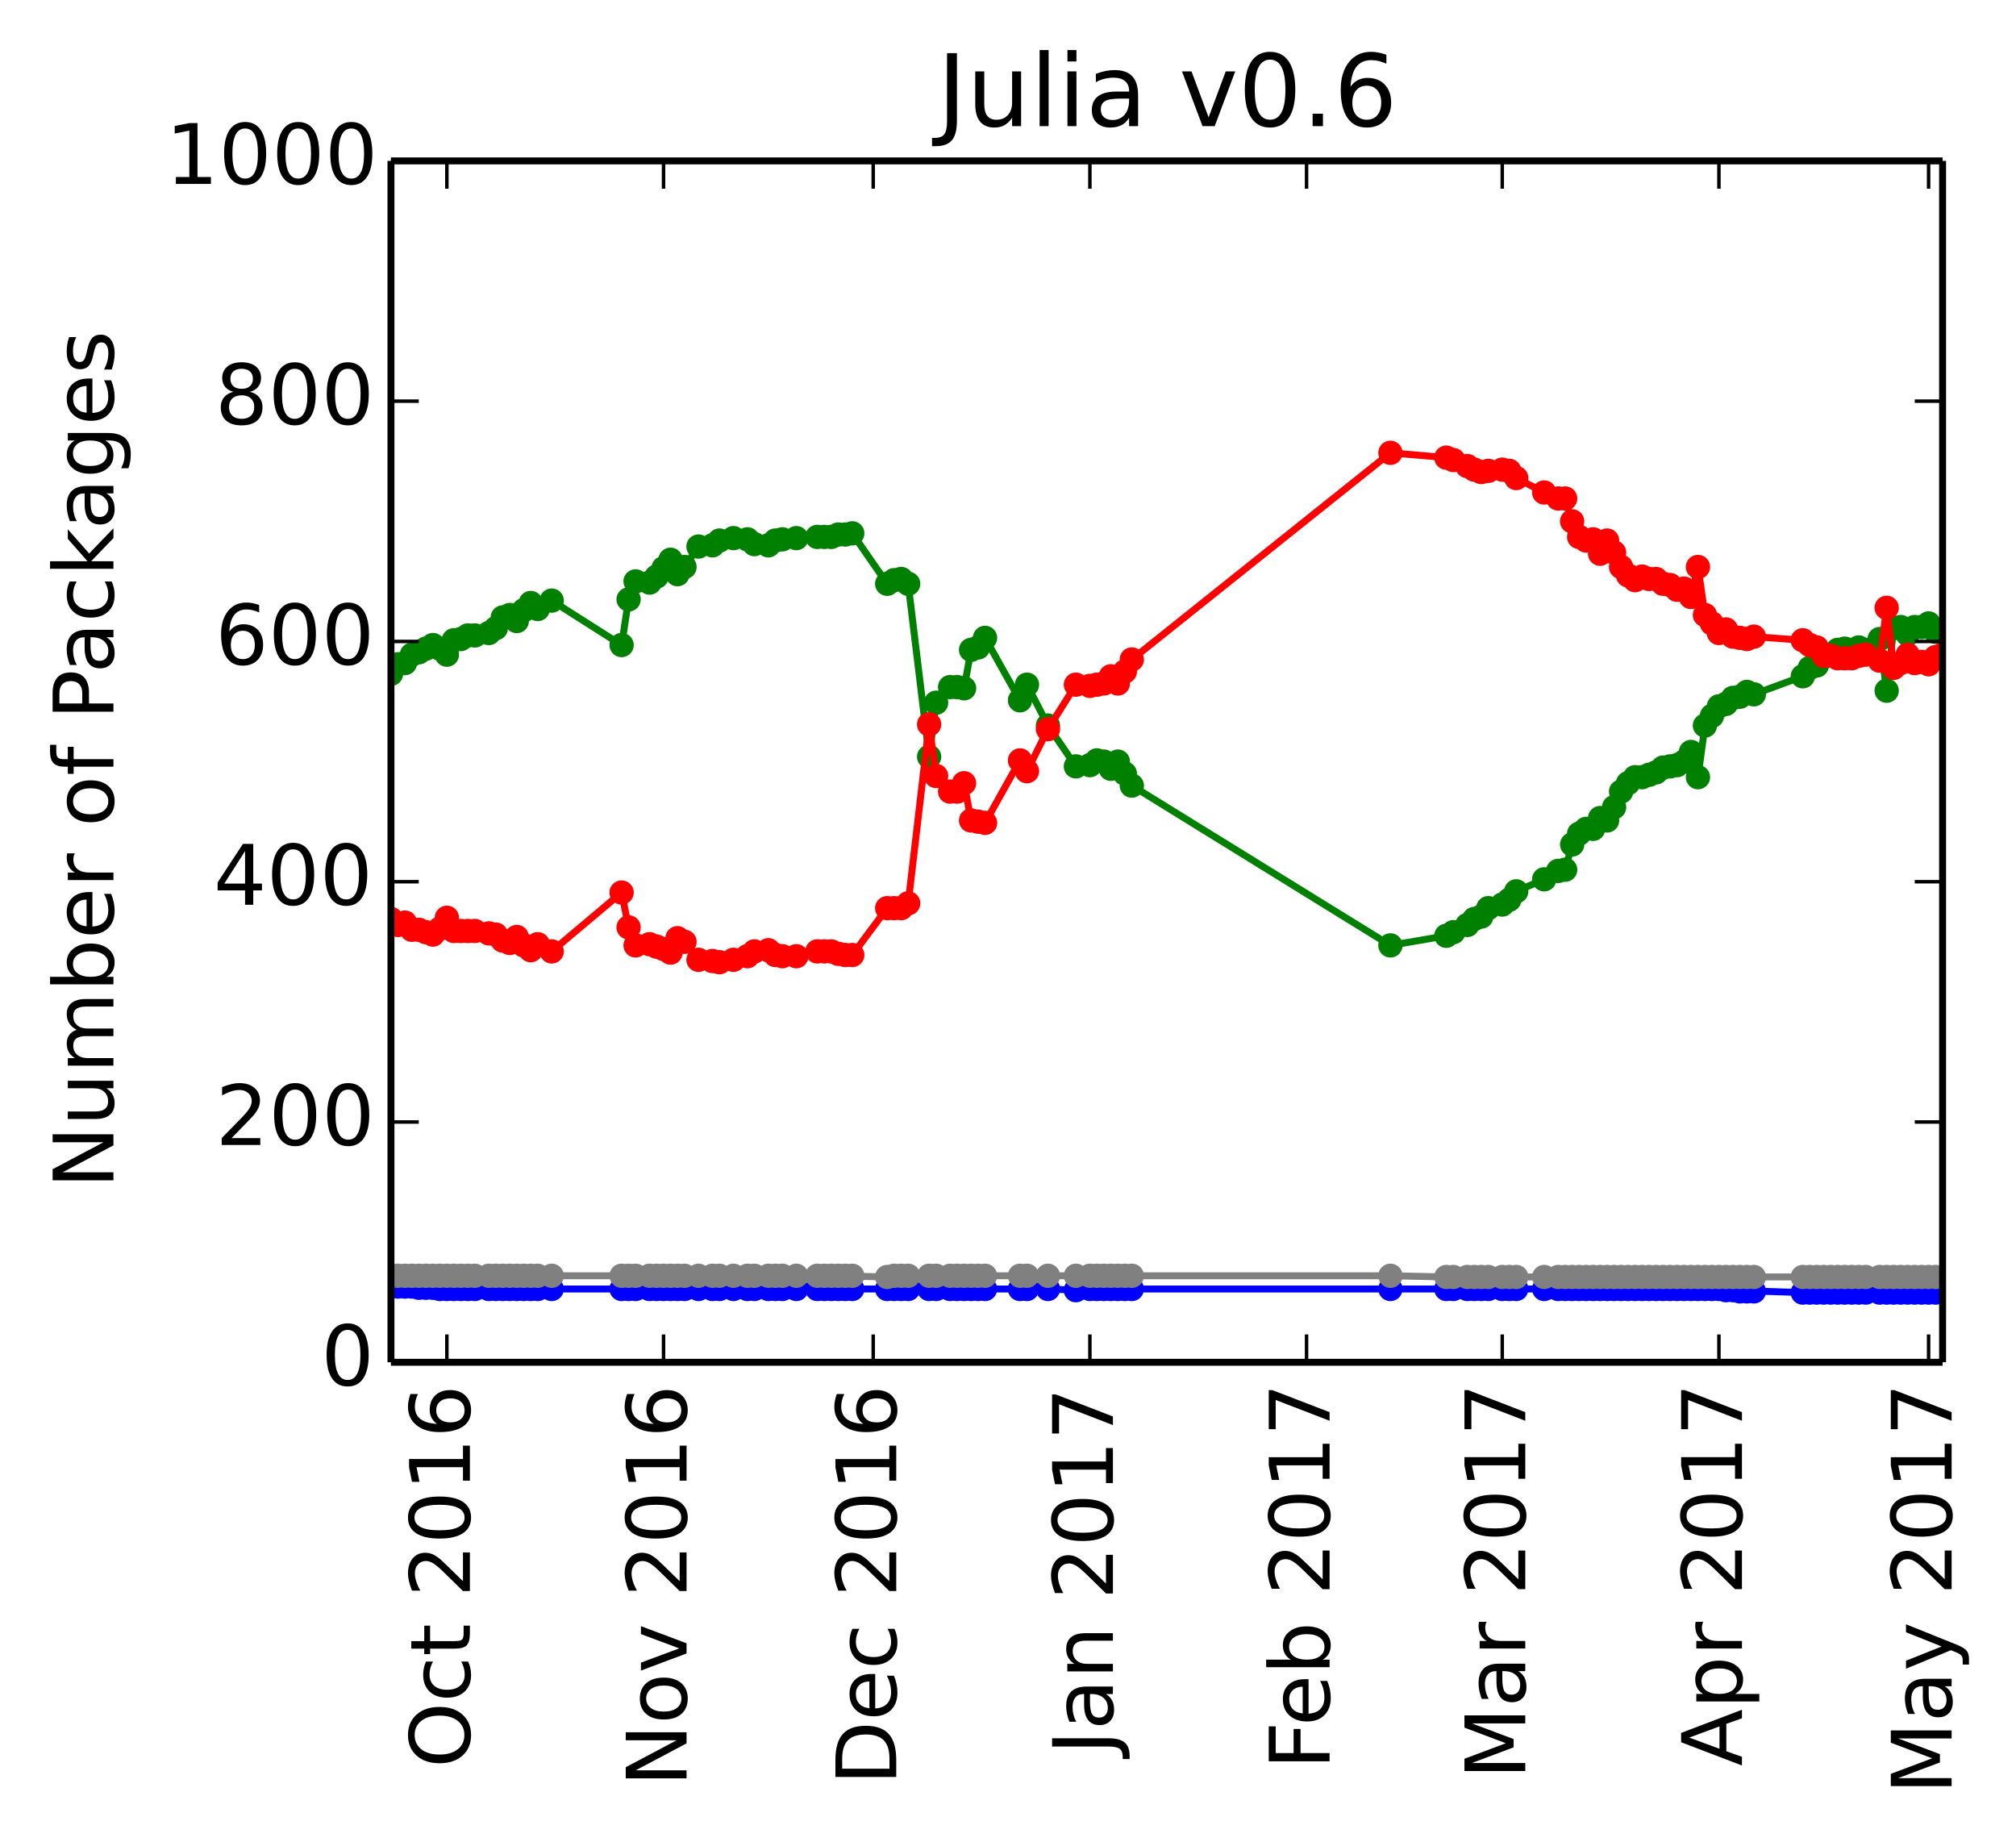 <?xml version="1.0" encoding="utf-8" standalone="no"?>
<!DOCTYPE svg PUBLIC "-//W3C//DTD SVG 1.1//EN"
  "http://www.w3.org/Graphics/SVG/1.1/DTD/svg11.dtd">
<!-- Created with matplotlib (http://matplotlib.org/) -->
<svg height="265pt" version="1.1" viewBox="0 0 290 265" width="290pt" xmlns="http://www.w3.org/2000/svg" xmlns:xlink="http://www.w3.org/1999/xlink">
 <defs>
  <style type="text/css">
*{stroke-linecap:butt;stroke-linejoin:round;}
  </style>
 </defs>
 <g id="figure_1">
  <g id="patch_1">
   <path d="
M0 265.28
L290.435 265.28
L290.435 5.68434e-14
L0 5.68434e-14
z
" style="fill:#ffffff;"/>
  </g>
  <g id="axes_1">
   <g id="patch_2">
    <path d="
M56.239 195.942
L279.439 195.942
L279.439 23.142
L56.239 23.142
z
" style="fill:#ffffff;"/>
   </g>
   <g id="line2d_1"/>
   <g id="line2d_2"/>
   <g id="line2d_3"/>
   <g id="line2d_4"/>
   <g id="line2d_5"/>
   <g id="line2d_6">
    <path clip-path="url(#p896b547e7e)" d="
M279.439 90.879
L278.433 90.879
L277.428 89.67
L276.423 90.188
L275.417 90.188
L274.412 91.225
L273.406 90.188
L272.401 90.361
L271.396 99.347
L270.39 91.916
L268.379 93.471
L267.374 93.126
L266.368 93.471
L265.363 93.299
L264.358 93.471
L263.352 94.163
L262.347 94.508
L261.341 95.718
L260.336 96.063
L259.331 97.273
L252.293 99.865
L251.287 99.519
L250.282 100.211
L249.277 100.383
L248.271 101.247
L247.266 101.593
L245.255 104.358
L244.25 111.788
L243.244 108.159
L242.239 109.542
L241.233 110.06
L239.223 110.406
L238.217 111.097
L236.206 111.788
L235.201 111.788
L234.196 112.652
L233.19 113.862
L232.185 116.108
L231.179 118.009
L230.174 117.663
L229.168 119.219
L228.163 119.219
L227.158 119.91
L226.152 121.465
L225.147 125.094
L224.141 125.267
L222.131 126.476
L218.109 128.204
L217.104 129.414
L216.098 130.105
L214.087 130.623
L213.082 131.833
L212.077 132.179
L211.071 133.043
L208.055 134.598
L200.012 135.98
L162.812 112.998
L160.801 109.542
L159.796 110.579
L158.79 109.542
L157.785 109.369
L156.779 110.06
L154.768 110.233
L150.747 104.358
L147.731 98.483
L146.725 100.729
L141.698 91.743
L140.693 93.126
L139.687 93.471
L138.682 99.001
L137.677 98.828
L136.671 98.828
L134.66 101.075
L133.655 108.851
L130.639 83.967
L129.633 83.276
L128.628 83.449
L127.623 83.967
L122.596 76.71
L121.59 76.883
L120.585 76.883
L119.579 77.228
L117.568 77.228
L112.541 77.574
L111.536 77.747
L110.531 78.438
L108.52 78.265
L107.514 77.574
L105.504 77.401
L103.493 77.747
L102.487 78.438
L100.477 78.611
L98.466 81.548
L97.46 82.585
L96.455 80.511
L94.444 82.931
L93.439 83.795
L91.428 83.622
L90.422 86.214
L89.417 92.78
L79.363 86.387
L77.352 87.596
L76.347 86.732
L75.341 87.769
L74.336 89.324
L73.331 88.46
L72.325 88.806
L71.32 90.361
L70.314 91.052
L68.304 91.398
L67.298 91.398
L66.293 91.916
L65.287 92.089
L64.282 94.163
L63.277 93.299
L62.271 92.78
L60.26 93.817
L59.255 94.163
L58.25 95.372
L57.244 95.545
L56.239 96.927
L56.239 96.927" style="fill:none;stroke:#008000;stroke-linecap:square;"/>
    <defs>
     <path d="
M0 1.5
C0.398 1.5 0.779 1.342 1.061 1.061
C1.342 0.779 1.5 0.398 1.5 0
C1.5 -0.398 1.342 -0.779 1.061 -1.061
C0.779 -1.342 0.398 -1.5 0 -1.5
C-0.398 -1.5 -0.779 -1.342 -1.061 -1.061
C-1.342 -0.779 -1.5 -0.398 -1.5 0
C-1.5 0.398 -1.342 0.779 -1.061 1.061
C-0.779 1.342 -0.398 1.5 0 1.5
z
" id="mb0b177905e" style="stroke:#008000;stroke-width:0.5;"/>
    </defs>
    <g clip-path="url(#p896b547e7e)">
     <use style="fill:#008000;stroke:#008000;stroke-width:0.5;" x="279.439" xlink:href="#mb0b177905e" y="90.879"/>
     <use style="fill:#008000;stroke:#008000;stroke-width:0.5;" x="278.433" xlink:href="#mb0b177905e" y="90.879"/>
     <use style="fill:#008000;stroke:#008000;stroke-width:0.5;" x="277.428" xlink:href="#mb0b177905e" y="89.67"/>
     <use style="fill:#008000;stroke:#008000;stroke-width:0.5;" x="276.423" xlink:href="#mb0b177905e" y="90.188"/>
     <use style="fill:#008000;stroke:#008000;stroke-width:0.5;" x="275.417" xlink:href="#mb0b177905e" y="90.188"/>
     <use style="fill:#008000;stroke:#008000;stroke-width:0.5;" x="274.412" xlink:href="#mb0b177905e" y="91.225"/>
     <use style="fill:#008000;stroke:#008000;stroke-width:0.5;" x="273.406" xlink:href="#mb0b177905e" y="90.188"/>
     <use style="fill:#008000;stroke:#008000;stroke-width:0.5;" x="272.401" xlink:href="#mb0b177905e" y="90.361"/>
     <use style="fill:#008000;stroke:#008000;stroke-width:0.5;" x="271.396" xlink:href="#mb0b177905e" y="99.347"/>
     <use style="fill:#008000;stroke:#008000;stroke-width:0.5;" x="270.39" xlink:href="#mb0b177905e" y="91.916"/>
     <use style="fill:#008000;stroke:#008000;stroke-width:0.5;" x="268.379" xlink:href="#mb0b177905e" y="93.471"/>
     <use style="fill:#008000;stroke:#008000;stroke-width:0.5;" x="267.374" xlink:href="#mb0b177905e" y="93.126"/>
     <use style="fill:#008000;stroke:#008000;stroke-width:0.5;" x="266.368" xlink:href="#mb0b177905e" y="93.471"/>
     <use style="fill:#008000;stroke:#008000;stroke-width:0.5;" x="265.363" xlink:href="#mb0b177905e" y="93.299"/>
     <use style="fill:#008000;stroke:#008000;stroke-width:0.5;" x="264.358" xlink:href="#mb0b177905e" y="93.471"/>
     <use style="fill:#008000;stroke:#008000;stroke-width:0.5;" x="263.352" xlink:href="#mb0b177905e" y="94.163"/>
     <use style="fill:#008000;stroke:#008000;stroke-width:0.5;" x="262.347" xlink:href="#mb0b177905e" y="94.508"/>
     <use style="fill:#008000;stroke:#008000;stroke-width:0.5;" x="261.341" xlink:href="#mb0b177905e" y="95.718"/>
     <use style="fill:#008000;stroke:#008000;stroke-width:0.5;" x="260.336" xlink:href="#mb0b177905e" y="96.063"/>
     <use style="fill:#008000;stroke:#008000;stroke-width:0.5;" x="259.331" xlink:href="#mb0b177905e" y="97.273"/>
     <use style="fill:#008000;stroke:#008000;stroke-width:0.5;" x="252.293" xlink:href="#mb0b177905e" y="99.865"/>
     <use style="fill:#008000;stroke:#008000;stroke-width:0.5;" x="251.287" xlink:href="#mb0b177905e" y="99.519"/>
     <use style="fill:#008000;stroke:#008000;stroke-width:0.5;" x="250.282" xlink:href="#mb0b177905e" y="100.211"/>
     <use style="fill:#008000;stroke:#008000;stroke-width:0.5;" x="249.277" xlink:href="#mb0b177905e" y="100.383"/>
     <use style="fill:#008000;stroke:#008000;stroke-width:0.5;" x="248.271" xlink:href="#mb0b177905e" y="101.247"/>
     <use style="fill:#008000;stroke:#008000;stroke-width:0.5;" x="247.266" xlink:href="#mb0b177905e" y="101.593"/>
     <use style="fill:#008000;stroke:#008000;stroke-width:0.5;" x="246.26" xlink:href="#mb0b177905e" y="102.975"/>
     <use style="fill:#008000;stroke:#008000;stroke-width:0.5;" x="245.255" xlink:href="#mb0b177905e" y="104.358"/>
     <use style="fill:#008000;stroke:#008000;stroke-width:0.5;" x="244.25" xlink:href="#mb0b177905e" y="111.788"/>
     <use style="fill:#008000;stroke:#008000;stroke-width:0.5;" x="243.244" xlink:href="#mb0b177905e" y="108.159"/>
     <use style="fill:#008000;stroke:#008000;stroke-width:0.5;" x="242.239" xlink:href="#mb0b177905e" y="109.542"/>
     <use style="fill:#008000;stroke:#008000;stroke-width:0.5;" x="241.233" xlink:href="#mb0b177905e" y="110.06"/>
     <use style="fill:#008000;stroke:#008000;stroke-width:0.5;" x="240.228" xlink:href="#mb0b177905e" y="110.233"/>
     <use style="fill:#008000;stroke:#008000;stroke-width:0.5;" x="239.223" xlink:href="#mb0b177905e" y="110.406"/>
     <use style="fill:#008000;stroke:#008000;stroke-width:0.5;" x="238.217" xlink:href="#mb0b177905e" y="111.097"/>
     <use style="fill:#008000;stroke:#008000;stroke-width:0.5;" x="237.212" xlink:href="#mb0b177905e" y="111.443"/>
     <use style="fill:#008000;stroke:#008000;stroke-width:0.5;" x="236.206" xlink:href="#mb0b177905e" y="111.788"/>
     <use style="fill:#008000;stroke:#008000;stroke-width:0.5;" x="235.201" xlink:href="#mb0b177905e" y="111.788"/>
     <use style="fill:#008000;stroke:#008000;stroke-width:0.5;" x="234.196" xlink:href="#mb0b177905e" y="112.652"/>
     <use style="fill:#008000;stroke:#008000;stroke-width:0.5;" x="233.19" xlink:href="#mb0b177905e" y="113.862"/>
     <use style="fill:#008000;stroke:#008000;stroke-width:0.5;" x="232.185" xlink:href="#mb0b177905e" y="116.108"/>
     <use style="fill:#008000;stroke:#008000;stroke-width:0.5;" x="231.179" xlink:href="#mb0b177905e" y="118.009"/>
     <use style="fill:#008000;stroke:#008000;stroke-width:0.5;" x="230.174" xlink:href="#mb0b177905e" y="117.663"/>
     <use style="fill:#008000;stroke:#008000;stroke-width:0.5;" x="229.168" xlink:href="#mb0b177905e" y="119.219"/>
     <use style="fill:#008000;stroke:#008000;stroke-width:0.5;" x="228.163" xlink:href="#mb0b177905e" y="119.219"/>
     <use style="fill:#008000;stroke:#008000;stroke-width:0.5;" x="227.158" xlink:href="#mb0b177905e" y="119.91"/>
     <use style="fill:#008000;stroke:#008000;stroke-width:0.5;" x="226.152" xlink:href="#mb0b177905e" y="121.465"/>
     <use style="fill:#008000;stroke:#008000;stroke-width:0.5;" x="225.147" xlink:href="#mb0b177905e" y="125.094"/>
     <use style="fill:#008000;stroke:#008000;stroke-width:0.5;" x="224.141" xlink:href="#mb0b177905e" y="125.267"/>
     <use style="fill:#008000;stroke:#008000;stroke-width:0.5;" x="222.131" xlink:href="#mb0b177905e" y="126.476"/>
     <use style="fill:#008000;stroke:#008000;stroke-width:0.5;" x="218.109" xlink:href="#mb0b177905e" y="128.204"/>
     <use style="fill:#008000;stroke:#008000;stroke-width:0.5;" x="217.104" xlink:href="#mb0b177905e" y="129.414"/>
     <use style="fill:#008000;stroke:#008000;stroke-width:0.5;" x="216.098" xlink:href="#mb0b177905e" y="130.105"/>
     <use style="fill:#008000;stroke:#008000;stroke-width:0.5;" x="214.087" xlink:href="#mb0b177905e" y="130.623"/>
     <use style="fill:#008000;stroke:#008000;stroke-width:0.5;" x="213.082" xlink:href="#mb0b177905e" y="131.833"/>
     <use style="fill:#008000;stroke:#008000;stroke-width:0.5;" x="212.077" xlink:href="#mb0b177905e" y="132.179"/>
     <use style="fill:#008000;stroke:#008000;stroke-width:0.5;" x="211.071" xlink:href="#mb0b177905e" y="133.043"/>
     <use style="fill:#008000;stroke:#008000;stroke-width:0.5;" x="209.06" xlink:href="#mb0b177905e" y="134.079"/>
     <use style="fill:#008000;stroke:#008000;stroke-width:0.5;" x="208.055" xlink:href="#mb0b177905e" y="134.598"/>
     <use style="fill:#008000;stroke:#008000;stroke-width:0.5;" x="200.012" xlink:href="#mb0b177905e" y="135.98"/>
     <use style="fill:#008000;stroke:#008000;stroke-width:0.5;" x="162.812" xlink:href="#mb0b177905e" y="112.998"/>
     <use style="fill:#008000;stroke:#008000;stroke-width:0.5;" x="161.806" xlink:href="#mb0b177905e" y="111.27"/>
     <use style="fill:#008000;stroke:#008000;stroke-width:0.5;" x="160.801" xlink:href="#mb0b177905e" y="109.542"/>
     <use style="fill:#008000;stroke:#008000;stroke-width:0.5;" x="159.796" xlink:href="#mb0b177905e" y="110.579"/>
     <use style="fill:#008000;stroke:#008000;stroke-width:0.5;" x="158.79" xlink:href="#mb0b177905e" y="109.542"/>
     <use style="fill:#008000;stroke:#008000;stroke-width:0.5;" x="157.785" xlink:href="#mb0b177905e" y="109.369"/>
     <use style="fill:#008000;stroke:#008000;stroke-width:0.5;" x="156.779" xlink:href="#mb0b177905e" y="110.06"/>
     <use style="fill:#008000;stroke:#008000;stroke-width:0.5;" x="154.768" xlink:href="#mb0b177905e" y="110.233"/>
     <use style="fill:#008000;stroke:#008000;stroke-width:0.5;" x="150.747" xlink:href="#mb0b177905e" y="104.358"/>
     <use style="fill:#008000;stroke:#008000;stroke-width:0.5;" x="147.731" xlink:href="#mb0b177905e" y="98.483"/>
     <use style="fill:#008000;stroke:#008000;stroke-width:0.5;" x="146.725" xlink:href="#mb0b177905e" y="100.729"/>
     <use style="fill:#008000;stroke:#008000;stroke-width:0.5;" x="141.698" xlink:href="#mb0b177905e" y="91.743"/>
     <use style="fill:#008000;stroke:#008000;stroke-width:0.5;" x="140.693" xlink:href="#mb0b177905e" y="93.126"/>
     <use style="fill:#008000;stroke:#008000;stroke-width:0.5;" x="139.687" xlink:href="#mb0b177905e" y="93.471"/>
     <use style="fill:#008000;stroke:#008000;stroke-width:0.5;" x="138.682" xlink:href="#mb0b177905e" y="99.001"/>
     <use style="fill:#008000;stroke:#008000;stroke-width:0.5;" x="137.677" xlink:href="#mb0b177905e" y="98.828"/>
     <use style="fill:#008000;stroke:#008000;stroke-width:0.5;" x="136.671" xlink:href="#mb0b177905e" y="98.828"/>
     <use style="fill:#008000;stroke:#008000;stroke-width:0.5;" x="134.66" xlink:href="#mb0b177905e" y="101.075"/>
     <use style="fill:#008000;stroke:#008000;stroke-width:0.5;" x="133.655" xlink:href="#mb0b177905e" y="108.851"/>
     <use style="fill:#008000;stroke:#008000;stroke-width:0.5;" x="130.639" xlink:href="#mb0b177905e" y="83.967"/>
     <use style="fill:#008000;stroke:#008000;stroke-width:0.5;" x="129.633" xlink:href="#mb0b177905e" y="83.276"/>
     <use style="fill:#008000;stroke:#008000;stroke-width:0.5;" x="128.628" xlink:href="#mb0b177905e" y="83.449"/>
     <use style="fill:#008000;stroke:#008000;stroke-width:0.5;" x="127.623" xlink:href="#mb0b177905e" y="83.967"/>
     <use style="fill:#008000;stroke:#008000;stroke-width:0.5;" x="122.596" xlink:href="#mb0b177905e" y="76.71"/>
     <use style="fill:#008000;stroke:#008000;stroke-width:0.5;" x="121.59" xlink:href="#mb0b177905e" y="76.883"/>
     <use style="fill:#008000;stroke:#008000;stroke-width:0.5;" x="120.585" xlink:href="#mb0b177905e" y="76.883"/>
     <use style="fill:#008000;stroke:#008000;stroke-width:0.5;" x="119.579" xlink:href="#mb0b177905e" y="77.228"/>
     <use style="fill:#008000;stroke:#008000;stroke-width:0.5;" x="118.574" xlink:href="#mb0b177905e" y="77.228"/>
     <use style="fill:#008000;stroke:#008000;stroke-width:0.5;" x="117.568" xlink:href="#mb0b177905e" y="77.228"/>
     <use style="fill:#008000;stroke:#008000;stroke-width:0.5;" x="114.552" xlink:href="#mb0b177905e" y="77.401"/>
     <use style="fill:#008000;stroke:#008000;stroke-width:0.5;" x="112.541" xlink:href="#mb0b177905e" y="77.574"/>
     <use style="fill:#008000;stroke:#008000;stroke-width:0.5;" x="111.536" xlink:href="#mb0b177905e" y="77.747"/>
     <use style="fill:#008000;stroke:#008000;stroke-width:0.5;" x="110.531" xlink:href="#mb0b177905e" y="78.438"/>
     <use style="fill:#008000;stroke:#008000;stroke-width:0.5;" x="108.52" xlink:href="#mb0b177905e" y="78.265"/>
     <use style="fill:#008000;stroke:#008000;stroke-width:0.5;" x="107.514" xlink:href="#mb0b177905e" y="77.574"/>
     <use style="fill:#008000;stroke:#008000;stroke-width:0.5;" x="105.504" xlink:href="#mb0b177905e" y="77.401"/>
     <use style="fill:#008000;stroke:#008000;stroke-width:0.5;" x="103.493" xlink:href="#mb0b177905e" y="77.747"/>
     <use style="fill:#008000;stroke:#008000;stroke-width:0.5;" x="102.487" xlink:href="#mb0b177905e" y="78.438"/>
     <use style="fill:#008000;stroke:#008000;stroke-width:0.5;" x="100.477" xlink:href="#mb0b177905e" y="78.611"/>
     <use style="fill:#008000;stroke:#008000;stroke-width:0.5;" x="98.466" xlink:href="#mb0b177905e" y="81.548"/>
     <use style="fill:#008000;stroke:#008000;stroke-width:0.5;" x="97.46" xlink:href="#mb0b177905e" y="82.585"/>
     <use style="fill:#008000;stroke:#008000;stroke-width:0.5;" x="96.455" xlink:href="#mb0b177905e" y="80.511"/>
     <use style="fill:#008000;stroke:#008000;stroke-width:0.5;" x="95.45" xlink:href="#mb0b177905e" y="81.721"/>
     <use style="fill:#008000;stroke:#008000;stroke-width:0.5;" x="94.444" xlink:href="#mb0b177905e" y="82.931"/>
     <use style="fill:#008000;stroke:#008000;stroke-width:0.5;" x="93.439" xlink:href="#mb0b177905e" y="83.795"/>
     <use style="fill:#008000;stroke:#008000;stroke-width:0.5;" x="91.428" xlink:href="#mb0b177905e" y="83.622"/>
     <use style="fill:#008000;stroke:#008000;stroke-width:0.5;" x="90.423" xlink:href="#mb0b177905e" y="86.214"/>
     <use style="fill:#008000;stroke:#008000;stroke-width:0.5;" x="89.417" xlink:href="#mb0b177905e" y="92.78"/>
     <use style="fill:#008000;stroke:#008000;stroke-width:0.5;" x="79.363" xlink:href="#mb0b177905e" y="86.387"/>
     <use style="fill:#008000;stroke:#008000;stroke-width:0.5;" x="77.352" xlink:href="#mb0b177905e" y="87.596"/>
     <use style="fill:#008000;stroke:#008000;stroke-width:0.5;" x="76.347" xlink:href="#mb0b177905e" y="86.732"/>
     <use style="fill:#008000;stroke:#008000;stroke-width:0.5;" x="75.341" xlink:href="#mb0b177905e" y="87.769"/>
     <use style="fill:#008000;stroke:#008000;stroke-width:0.5;" x="74.336" xlink:href="#mb0b177905e" y="89.324"/>
     <use style="fill:#008000;stroke:#008000;stroke-width:0.5;" x="73.331" xlink:href="#mb0b177905e" y="88.46"/>
     <use style="fill:#008000;stroke:#008000;stroke-width:0.5;" x="72.325" xlink:href="#mb0b177905e" y="88.806"/>
     <use style="fill:#008000;stroke:#008000;stroke-width:0.5;" x="71.32" xlink:href="#mb0b177905e" y="90.361"/>
     <use style="fill:#008000;stroke:#008000;stroke-width:0.5;" x="70.314" xlink:href="#mb0b177905e" y="91.052"/>
     <use style="fill:#008000;stroke:#008000;stroke-width:0.5;" x="68.304" xlink:href="#mb0b177905e" y="91.398"/>
     <use style="fill:#008000;stroke:#008000;stroke-width:0.5;" x="67.298" xlink:href="#mb0b177905e" y="91.398"/>
     <use style="fill:#008000;stroke:#008000;stroke-width:0.5;" x="66.293" xlink:href="#mb0b177905e" y="91.916"/>
     <use style="fill:#008000;stroke:#008000;stroke-width:0.5;" x="65.287" xlink:href="#mb0b177905e" y="92.089"/>
     <use style="fill:#008000;stroke:#008000;stroke-width:0.5;" x="64.282" xlink:href="#mb0b177905e" y="94.163"/>
     <use style="fill:#008000;stroke:#008000;stroke-width:0.5;" x="63.277" xlink:href="#mb0b177905e" y="93.299"/>
     <use style="fill:#008000;stroke:#008000;stroke-width:0.5;" x="62.271" xlink:href="#mb0b177905e" y="92.78"/>
     <use style="fill:#008000;stroke:#008000;stroke-width:0.5;" x="61.266" xlink:href="#mb0b177905e" y="93.299"/>
     <use style="fill:#008000;stroke:#008000;stroke-width:0.5;" x="60.26" xlink:href="#mb0b177905e" y="93.817"/>
     <use style="fill:#008000;stroke:#008000;stroke-width:0.5;" x="59.255" xlink:href="#mb0b177905e" y="94.163"/>
     <use style="fill:#008000;stroke:#008000;stroke-width:0.5;" x="58.25" xlink:href="#mb0b177905e" y="95.372"/>
     <use style="fill:#008000;stroke:#008000;stroke-width:0.5;" x="57.244" xlink:href="#mb0b177905e" y="95.545"/>
     <use style="fill:#008000;stroke:#008000;stroke-width:0.5;" x="56.239" xlink:href="#mb0b177905e" y="96.927"/>
    </g>
   </g>
   <g id="line2d_7">
    <path clip-path="url(#p896b547e7e)" d="
M279.439 94.163
L278.433 94.508
L277.428 95.545
L276.423 95.199
L275.417 95.372
L274.412 94.163
L273.406 95.372
L272.401 96.063
L271.396 87.423
L270.39 95.027
L268.379 94.163
L267.374 94.335
L266.368 94.681
L264.358 94.681
L263.352 94.335
L262.347 94.335
L261.341 93.126
L260.336 92.78
L259.331 92.089
L252.293 91.571
L251.287 91.916
L249.277 91.571
L248.271 90.534
L247.266 91.052
L245.255 88.46
L244.25 81.548
L243.244 85.868
L242.239 84.659
L241.233 84.831
L240.228 84.14
L239.223 83.967
L238.217 83.276
L237.212 83.276
L236.206 82.931
L235.201 83.449
L234.196 82.758
L233.19 81.548
L232.185 79.475
L231.179 77.747
L230.174 79.647
L229.168 77.574
L228.163 77.747
L227.158 77.228
L226.152 74.982
L225.147 71.699
L224.141 71.699
L222.131 70.835
L218.109 68.761
L217.104 67.724
L216.098 67.551
L213.082 67.897
L212.077 67.551
L211.071 67.033
L208.055 65.823
L200.012 65.132
L162.812 94.854
L160.801 98.31
L159.796 97.273
L158.79 98.31
L156.779 98.655
L154.768 98.483
L150.747 104.876
L147.731 110.924
L146.725 109.369
L141.698 118.355
L139.687 118.009
L138.682 112.652
L137.677 113.862
L136.671 113.862
L134.66 111.615
L133.655 104.185
L130.639 129.932
L129.633 130.623
L127.623 130.623
L122.596 137.363
L121.59 137.363
L120.585 137.19
L119.579 136.844
L117.568 136.844
L114.552 137.535
L112.541 137.535
L111.536 137.363
L110.531 136.671
L108.52 136.844
L107.514 137.535
L105.504 138.054
L103.493 138.399
L102.487 138.227
L100.477 138.054
L98.466 135.462
L97.46 134.943
L96.455 137.017
L95.45 136.499
L93.439 135.807
L91.428 135.98
L90.422 133.388
L89.417 128.377
L79.363 136.844
L77.352 135.807
L76.347 136.671
L75.341 135.98
L74.336 134.771
L73.331 135.635
L72.325 135.289
L71.32 134.425
L68.304 133.907
L65.287 133.907
L64.282 132.006
L63.277 133.561
L62.271 134.425
L60.26 133.734
L59.255 133.734
L58.25 132.697
L57.244 133.043
L56.239 132.179
L56.239 132.179" style="fill:none;stroke:#ff0000;stroke-linecap:square;"/>
    <defs>
     <path d="
M0 1.5
C0.398 1.5 0.779 1.342 1.061 1.061
C1.342 0.779 1.5 0.398 1.5 0
C1.5 -0.398 1.342 -0.779 1.061 -1.061
C0.779 -1.342 0.398 -1.5 0 -1.5
C-0.398 -1.5 -0.779 -1.342 -1.061 -1.061
C-1.342 -0.779 -1.5 -0.398 -1.5 0
C-1.5 0.398 -1.342 0.779 -1.061 1.061
C-0.779 1.342 -0.398 1.5 0 1.5
z
" id="ma07bdd5909" style="stroke:#ff0000;stroke-width:0.5;"/>
    </defs>
    <g clip-path="url(#p896b547e7e)">
     <use style="fill:#ff0000;stroke:#ff0000;stroke-width:0.5;" x="279.439" xlink:href="#ma07bdd5909" y="94.163"/>
     <use style="fill:#ff0000;stroke:#ff0000;stroke-width:0.5;" x="278.433" xlink:href="#ma07bdd5909" y="94.508"/>
     <use style="fill:#ff0000;stroke:#ff0000;stroke-width:0.5;" x="277.428" xlink:href="#ma07bdd5909" y="95.545"/>
     <use style="fill:#ff0000;stroke:#ff0000;stroke-width:0.5;" x="276.423" xlink:href="#ma07bdd5909" y="95.199"/>
     <use style="fill:#ff0000;stroke:#ff0000;stroke-width:0.5;" x="275.417" xlink:href="#ma07bdd5909" y="95.372"/>
     <use style="fill:#ff0000;stroke:#ff0000;stroke-width:0.5;" x="274.412" xlink:href="#ma07bdd5909" y="94.163"/>
     <use style="fill:#ff0000;stroke:#ff0000;stroke-width:0.5;" x="273.406" xlink:href="#ma07bdd5909" y="95.372"/>
     <use style="fill:#ff0000;stroke:#ff0000;stroke-width:0.5;" x="272.401" xlink:href="#ma07bdd5909" y="96.063"/>
     <use style="fill:#ff0000;stroke:#ff0000;stroke-width:0.5;" x="271.396" xlink:href="#ma07bdd5909" y="87.423"/>
     <use style="fill:#ff0000;stroke:#ff0000;stroke-width:0.5;" x="270.39" xlink:href="#ma07bdd5909" y="95.027"/>
     <use style="fill:#ff0000;stroke:#ff0000;stroke-width:0.5;" x="268.379" xlink:href="#ma07bdd5909" y="94.163"/>
     <use style="fill:#ff0000;stroke:#ff0000;stroke-width:0.5;" x="267.374" xlink:href="#ma07bdd5909" y="94.335"/>
     <use style="fill:#ff0000;stroke:#ff0000;stroke-width:0.5;" x="266.368" xlink:href="#ma07bdd5909" y="94.681"/>
     <use style="fill:#ff0000;stroke:#ff0000;stroke-width:0.5;" x="265.363" xlink:href="#ma07bdd5909" y="94.681"/>
     <use style="fill:#ff0000;stroke:#ff0000;stroke-width:0.5;" x="264.358" xlink:href="#ma07bdd5909" y="94.681"/>
     <use style="fill:#ff0000;stroke:#ff0000;stroke-width:0.5;" x="263.352" xlink:href="#ma07bdd5909" y="94.335"/>
     <use style="fill:#ff0000;stroke:#ff0000;stroke-width:0.5;" x="262.347" xlink:href="#ma07bdd5909" y="94.335"/>
     <use style="fill:#ff0000;stroke:#ff0000;stroke-width:0.5;" x="261.341" xlink:href="#ma07bdd5909" y="93.126"/>
     <use style="fill:#ff0000;stroke:#ff0000;stroke-width:0.5;" x="260.336" xlink:href="#ma07bdd5909" y="92.78"/>
     <use style="fill:#ff0000;stroke:#ff0000;stroke-width:0.5;" x="259.331" xlink:href="#ma07bdd5909" y="92.089"/>
     <use style="fill:#ff0000;stroke:#ff0000;stroke-width:0.5;" x="252.293" xlink:href="#ma07bdd5909" y="91.571"/>
     <use style="fill:#ff0000;stroke:#ff0000;stroke-width:0.5;" x="251.287" xlink:href="#ma07bdd5909" y="91.916"/>
     <use style="fill:#ff0000;stroke:#ff0000;stroke-width:0.5;" x="250.282" xlink:href="#ma07bdd5909" y="91.743"/>
     <use style="fill:#ff0000;stroke:#ff0000;stroke-width:0.5;" x="249.277" xlink:href="#ma07bdd5909" y="91.571"/>
     <use style="fill:#ff0000;stroke:#ff0000;stroke-width:0.5;" x="248.271" xlink:href="#ma07bdd5909" y="90.534"/>
     <use style="fill:#ff0000;stroke:#ff0000;stroke-width:0.5;" x="247.266" xlink:href="#ma07bdd5909" y="91.052"/>
     <use style="fill:#ff0000;stroke:#ff0000;stroke-width:0.5;" x="246.26" xlink:href="#ma07bdd5909" y="89.67"/>
     <use style="fill:#ff0000;stroke:#ff0000;stroke-width:0.5;" x="245.255" xlink:href="#ma07bdd5909" y="88.46"/>
     <use style="fill:#ff0000;stroke:#ff0000;stroke-width:0.5;" x="244.25" xlink:href="#ma07bdd5909" y="81.548"/>
     <use style="fill:#ff0000;stroke:#ff0000;stroke-width:0.5;" x="243.244" xlink:href="#ma07bdd5909" y="85.868"/>
     <use style="fill:#ff0000;stroke:#ff0000;stroke-width:0.5;" x="242.239" xlink:href="#ma07bdd5909" y="84.659"/>
     <use style="fill:#ff0000;stroke:#ff0000;stroke-width:0.5;" x="241.233" xlink:href="#ma07bdd5909" y="84.831"/>
     <use style="fill:#ff0000;stroke:#ff0000;stroke-width:0.5;" x="240.228" xlink:href="#ma07bdd5909" y="84.14"/>
     <use style="fill:#ff0000;stroke:#ff0000;stroke-width:0.5;" x="239.223" xlink:href="#ma07bdd5909" y="83.967"/>
     <use style="fill:#ff0000;stroke:#ff0000;stroke-width:0.5;" x="238.217" xlink:href="#ma07bdd5909" y="83.276"/>
     <use style="fill:#ff0000;stroke:#ff0000;stroke-width:0.5;" x="237.212" xlink:href="#ma07bdd5909" y="83.276"/>
     <use style="fill:#ff0000;stroke:#ff0000;stroke-width:0.5;" x="236.206" xlink:href="#ma07bdd5909" y="82.931"/>
     <use style="fill:#ff0000;stroke:#ff0000;stroke-width:0.5;" x="235.201" xlink:href="#ma07bdd5909" y="83.449"/>
     <use style="fill:#ff0000;stroke:#ff0000;stroke-width:0.5;" x="234.196" xlink:href="#ma07bdd5909" y="82.758"/>
     <use style="fill:#ff0000;stroke:#ff0000;stroke-width:0.5;" x="233.19" xlink:href="#ma07bdd5909" y="81.548"/>
     <use style="fill:#ff0000;stroke:#ff0000;stroke-width:0.5;" x="232.185" xlink:href="#ma07bdd5909" y="79.475"/>
     <use style="fill:#ff0000;stroke:#ff0000;stroke-width:0.5;" x="231.179" xlink:href="#ma07bdd5909" y="77.747"/>
     <use style="fill:#ff0000;stroke:#ff0000;stroke-width:0.5;" x="230.174" xlink:href="#ma07bdd5909" y="79.647"/>
     <use style="fill:#ff0000;stroke:#ff0000;stroke-width:0.5;" x="229.168" xlink:href="#ma07bdd5909" y="77.574"/>
     <use style="fill:#ff0000;stroke:#ff0000;stroke-width:0.5;" x="228.163" xlink:href="#ma07bdd5909" y="77.747"/>
     <use style="fill:#ff0000;stroke:#ff0000;stroke-width:0.5;" x="227.158" xlink:href="#ma07bdd5909" y="77.228"/>
     <use style="fill:#ff0000;stroke:#ff0000;stroke-width:0.5;" x="226.152" xlink:href="#ma07bdd5909" y="74.982"/>
     <use style="fill:#ff0000;stroke:#ff0000;stroke-width:0.5;" x="225.147" xlink:href="#ma07bdd5909" y="71.699"/>
     <use style="fill:#ff0000;stroke:#ff0000;stroke-width:0.5;" x="224.141" xlink:href="#ma07bdd5909" y="71.699"/>
     <use style="fill:#ff0000;stroke:#ff0000;stroke-width:0.5;" x="222.131" xlink:href="#ma07bdd5909" y="70.835"/>
     <use style="fill:#ff0000;stroke:#ff0000;stroke-width:0.5;" x="218.109" xlink:href="#ma07bdd5909" y="68.761"/>
     <use style="fill:#ff0000;stroke:#ff0000;stroke-width:0.5;" x="217.104" xlink:href="#ma07bdd5909" y="67.724"/>
     <use style="fill:#ff0000;stroke:#ff0000;stroke-width:0.5;" x="216.098" xlink:href="#ma07bdd5909" y="67.551"/>
     <use style="fill:#ff0000;stroke:#ff0000;stroke-width:0.5;" x="214.087" xlink:href="#ma07bdd5909" y="67.724"/>
     <use style="fill:#ff0000;stroke:#ff0000;stroke-width:0.5;" x="213.082" xlink:href="#ma07bdd5909" y="67.897"/>
     <use style="fill:#ff0000;stroke:#ff0000;stroke-width:0.5;" x="212.077" xlink:href="#ma07bdd5909" y="67.551"/>
     <use style="fill:#ff0000;stroke:#ff0000;stroke-width:0.5;" x="211.071" xlink:href="#ma07bdd5909" y="67.033"/>
     <use style="fill:#ff0000;stroke:#ff0000;stroke-width:0.5;" x="209.06" xlink:href="#ma07bdd5909" y="66.169"/>
     <use style="fill:#ff0000;stroke:#ff0000;stroke-width:0.5;" x="208.055" xlink:href="#ma07bdd5909" y="65.823"/>
     <use style="fill:#ff0000;stroke:#ff0000;stroke-width:0.5;" x="200.012" xlink:href="#ma07bdd5909" y="65.132"/>
     <use style="fill:#ff0000;stroke:#ff0000;stroke-width:0.5;" x="162.812" xlink:href="#ma07bdd5909" y="94.854"/>
     <use style="fill:#ff0000;stroke:#ff0000;stroke-width:0.5;" x="161.806" xlink:href="#ma07bdd5909" y="96.582"/>
     <use style="fill:#ff0000;stroke:#ff0000;stroke-width:0.5;" x="160.801" xlink:href="#ma07bdd5909" y="98.31"/>
     <use style="fill:#ff0000;stroke:#ff0000;stroke-width:0.5;" x="159.796" xlink:href="#ma07bdd5909" y="97.273"/>
     <use style="fill:#ff0000;stroke:#ff0000;stroke-width:0.5;" x="158.79" xlink:href="#ma07bdd5909" y="98.31"/>
     <use style="fill:#ff0000;stroke:#ff0000;stroke-width:0.5;" x="157.785" xlink:href="#ma07bdd5909" y="98.483"/>
     <use style="fill:#ff0000;stroke:#ff0000;stroke-width:0.5;" x="156.779" xlink:href="#ma07bdd5909" y="98.655"/>
     <use style="fill:#ff0000;stroke:#ff0000;stroke-width:0.5;" x="154.768" xlink:href="#ma07bdd5909" y="98.483"/>
     <use style="fill:#ff0000;stroke:#ff0000;stroke-width:0.5;" x="150.747" xlink:href="#ma07bdd5909" y="104.876"/>
     <use style="fill:#ff0000;stroke:#ff0000;stroke-width:0.5;" x="147.731" xlink:href="#ma07bdd5909" y="110.924"/>
     <use style="fill:#ff0000;stroke:#ff0000;stroke-width:0.5;" x="146.725" xlink:href="#ma07bdd5909" y="109.369"/>
     <use style="fill:#ff0000;stroke:#ff0000;stroke-width:0.5;" x="141.698" xlink:href="#ma07bdd5909" y="118.355"/>
     <use style="fill:#ff0000;stroke:#ff0000;stroke-width:0.5;" x="140.693" xlink:href="#ma07bdd5909" y="118.182"/>
     <use style="fill:#ff0000;stroke:#ff0000;stroke-width:0.5;" x="139.687" xlink:href="#ma07bdd5909" y="118.009"/>
     <use style="fill:#ff0000;stroke:#ff0000;stroke-width:0.5;" x="138.682" xlink:href="#ma07bdd5909" y="112.652"/>
     <use style="fill:#ff0000;stroke:#ff0000;stroke-width:0.5;" x="137.677" xlink:href="#ma07bdd5909" y="113.862"/>
     <use style="fill:#ff0000;stroke:#ff0000;stroke-width:0.5;" x="136.671" xlink:href="#ma07bdd5909" y="113.862"/>
     <use style="fill:#ff0000;stroke:#ff0000;stroke-width:0.5;" x="134.66" xlink:href="#ma07bdd5909" y="111.615"/>
     <use style="fill:#ff0000;stroke:#ff0000;stroke-width:0.5;" x="133.655" xlink:href="#ma07bdd5909" y="104.185"/>
     <use style="fill:#ff0000;stroke:#ff0000;stroke-width:0.5;" x="130.639" xlink:href="#ma07bdd5909" y="129.932"/>
     <use style="fill:#ff0000;stroke:#ff0000;stroke-width:0.5;" x="129.633" xlink:href="#ma07bdd5909" y="130.623"/>
     <use style="fill:#ff0000;stroke:#ff0000;stroke-width:0.5;" x="128.628" xlink:href="#ma07bdd5909" y="130.623"/>
     <use style="fill:#ff0000;stroke:#ff0000;stroke-width:0.5;" x="127.623" xlink:href="#ma07bdd5909" y="130.623"/>
     <use style="fill:#ff0000;stroke:#ff0000;stroke-width:0.5;" x="122.596" xlink:href="#ma07bdd5909" y="137.363"/>
     <use style="fill:#ff0000;stroke:#ff0000;stroke-width:0.5;" x="121.59" xlink:href="#ma07bdd5909" y="137.363"/>
     <use style="fill:#ff0000;stroke:#ff0000;stroke-width:0.5;" x="120.585" xlink:href="#ma07bdd5909" y="137.19"/>
     <use style="fill:#ff0000;stroke:#ff0000;stroke-width:0.5;" x="119.579" xlink:href="#ma07bdd5909" y="136.844"/>
     <use style="fill:#ff0000;stroke:#ff0000;stroke-width:0.5;" x="118.574" xlink:href="#ma07bdd5909" y="136.844"/>
     <use style="fill:#ff0000;stroke:#ff0000;stroke-width:0.5;" x="117.568" xlink:href="#ma07bdd5909" y="136.844"/>
     <use style="fill:#ff0000;stroke:#ff0000;stroke-width:0.5;" x="114.552" xlink:href="#ma07bdd5909" y="137.535"/>
     <use style="fill:#ff0000;stroke:#ff0000;stroke-width:0.5;" x="112.541" xlink:href="#ma07bdd5909" y="137.535"/>
     <use style="fill:#ff0000;stroke:#ff0000;stroke-width:0.5;" x="111.536" xlink:href="#ma07bdd5909" y="137.363"/>
     <use style="fill:#ff0000;stroke:#ff0000;stroke-width:0.5;" x="110.531" xlink:href="#ma07bdd5909" y="136.671"/>
     <use style="fill:#ff0000;stroke:#ff0000;stroke-width:0.5;" x="108.52" xlink:href="#ma07bdd5909" y="136.844"/>
     <use style="fill:#ff0000;stroke:#ff0000;stroke-width:0.5;" x="107.514" xlink:href="#ma07bdd5909" y="137.535"/>
     <use style="fill:#ff0000;stroke:#ff0000;stroke-width:0.5;" x="105.504" xlink:href="#ma07bdd5909" y="138.054"/>
     <use style="fill:#ff0000;stroke:#ff0000;stroke-width:0.5;" x="103.493" xlink:href="#ma07bdd5909" y="138.399"/>
     <use style="fill:#ff0000;stroke:#ff0000;stroke-width:0.5;" x="102.487" xlink:href="#ma07bdd5909" y="138.227"/>
     <use style="fill:#ff0000;stroke:#ff0000;stroke-width:0.5;" x="100.477" xlink:href="#ma07bdd5909" y="138.054"/>
     <use style="fill:#ff0000;stroke:#ff0000;stroke-width:0.5;" x="98.466" xlink:href="#ma07bdd5909" y="135.462"/>
     <use style="fill:#ff0000;stroke:#ff0000;stroke-width:0.5;" x="97.46" xlink:href="#ma07bdd5909" y="134.943"/>
     <use style="fill:#ff0000;stroke:#ff0000;stroke-width:0.5;" x="96.455" xlink:href="#ma07bdd5909" y="137.017"/>
     <use style="fill:#ff0000;stroke:#ff0000;stroke-width:0.5;" x="95.45" xlink:href="#ma07bdd5909" y="136.499"/>
     <use style="fill:#ff0000;stroke:#ff0000;stroke-width:0.5;" x="94.444" xlink:href="#ma07bdd5909" y="136.153"/>
     <use style="fill:#ff0000;stroke:#ff0000;stroke-width:0.5;" x="93.439" xlink:href="#ma07bdd5909" y="135.807"/>
     <use style="fill:#ff0000;stroke:#ff0000;stroke-width:0.5;" x="91.428" xlink:href="#ma07bdd5909" y="135.98"/>
     <use style="fill:#ff0000;stroke:#ff0000;stroke-width:0.5;" x="90.423" xlink:href="#ma07bdd5909" y="133.388"/>
     <use style="fill:#ff0000;stroke:#ff0000;stroke-width:0.5;" x="89.417" xlink:href="#ma07bdd5909" y="128.377"/>
     <use style="fill:#ff0000;stroke:#ff0000;stroke-width:0.5;" x="79.363" xlink:href="#ma07bdd5909" y="136.844"/>
     <use style="fill:#ff0000;stroke:#ff0000;stroke-width:0.5;" x="77.352" xlink:href="#ma07bdd5909" y="135.807"/>
     <use style="fill:#ff0000;stroke:#ff0000;stroke-width:0.5;" x="76.347" xlink:href="#ma07bdd5909" y="136.671"/>
     <use style="fill:#ff0000;stroke:#ff0000;stroke-width:0.5;" x="75.341" xlink:href="#ma07bdd5909" y="135.98"/>
     <use style="fill:#ff0000;stroke:#ff0000;stroke-width:0.5;" x="74.336" xlink:href="#ma07bdd5909" y="134.771"/>
     <use style="fill:#ff0000;stroke:#ff0000;stroke-width:0.5;" x="73.331" xlink:href="#ma07bdd5909" y="135.635"/>
     <use style="fill:#ff0000;stroke:#ff0000;stroke-width:0.5;" x="72.325" xlink:href="#ma07bdd5909" y="135.289"/>
     <use style="fill:#ff0000;stroke:#ff0000;stroke-width:0.5;" x="71.32" xlink:href="#ma07bdd5909" y="134.425"/>
     <use style="fill:#ff0000;stroke:#ff0000;stroke-width:0.5;" x="70.314" xlink:href="#ma07bdd5909" y="134.252"/>
     <use style="fill:#ff0000;stroke:#ff0000;stroke-width:0.5;" x="68.304" xlink:href="#ma07bdd5909" y="133.907"/>
     <use style="fill:#ff0000;stroke:#ff0000;stroke-width:0.5;" x="67.298" xlink:href="#ma07bdd5909" y="133.907"/>
     <use style="fill:#ff0000;stroke:#ff0000;stroke-width:0.5;" x="66.293" xlink:href="#ma07bdd5909" y="133.907"/>
     <use style="fill:#ff0000;stroke:#ff0000;stroke-width:0.5;" x="65.287" xlink:href="#ma07bdd5909" y="133.907"/>
     <use style="fill:#ff0000;stroke:#ff0000;stroke-width:0.5;" x="64.282" xlink:href="#ma07bdd5909" y="132.006"/>
     <use style="fill:#ff0000;stroke:#ff0000;stroke-width:0.5;" x="63.277" xlink:href="#ma07bdd5909" y="133.561"/>
     <use style="fill:#ff0000;stroke:#ff0000;stroke-width:0.5;" x="62.271" xlink:href="#ma07bdd5909" y="134.425"/>
     <use style="fill:#ff0000;stroke:#ff0000;stroke-width:0.5;" x="61.266" xlink:href="#ma07bdd5909" y="134.079"/>
     <use style="fill:#ff0000;stroke:#ff0000;stroke-width:0.5;" x="60.26" xlink:href="#ma07bdd5909" y="133.734"/>
     <use style="fill:#ff0000;stroke:#ff0000;stroke-width:0.5;" x="59.255" xlink:href="#ma07bdd5909" y="133.734"/>
     <use style="fill:#ff0000;stroke:#ff0000;stroke-width:0.5;" x="58.25" xlink:href="#ma07bdd5909" y="132.697"/>
     <use style="fill:#ff0000;stroke:#ff0000;stroke-width:0.5;" x="57.244" xlink:href="#ma07bdd5909" y="133.043"/>
     <use style="fill:#ff0000;stroke:#ff0000;stroke-width:0.5;" x="56.239" xlink:href="#ma07bdd5909" y="132.179"/>
    </g>
   </g>
   <g id="line2d_8">
    <path clip-path="url(#p896b547e7e)" d="
M279.439 185.919
L259.331 185.919
L248.271 185.574
L247.266 185.401
L156.779 185.401
L154.768 185.574
L150.747 185.401
L63.277 185.401
L62.271 185.228
L60.26 185.228
L59.255 185.055
L56.239 185.055
L56.239 185.055" style="fill:none;stroke:#0000ff;stroke-linecap:square;"/>
    <defs>
     <path d="
M0 1.5
C0.398 1.5 0.779 1.342 1.061 1.061
C1.342 0.779 1.5 0.398 1.5 0
C1.5 -0.398 1.342 -0.779 1.061 -1.061
C0.779 -1.342 0.398 -1.5 0 -1.5
C-0.398 -1.5 -0.779 -1.342 -1.061 -1.061
C-1.342 -0.779 -1.5 -0.398 -1.5 0
C-1.5 0.398 -1.342 0.779 -1.061 1.061
C-0.779 1.342 -0.398 1.5 0 1.5
z
" id="m76a7ce5b4a" style="stroke:#0000ff;stroke-width:0.5;"/>
    </defs>
    <g clip-path="url(#p896b547e7e)">
     <use style="fill:#0000ff;stroke:#0000ff;stroke-width:0.5;" x="279.439" xlink:href="#m76a7ce5b4a" y="185.919"/>
     <use style="fill:#0000ff;stroke:#0000ff;stroke-width:0.5;" x="278.433" xlink:href="#m76a7ce5b4a" y="185.919"/>
     <use style="fill:#0000ff;stroke:#0000ff;stroke-width:0.5;" x="277.428" xlink:href="#m76a7ce5b4a" y="185.919"/>
     <use style="fill:#0000ff;stroke:#0000ff;stroke-width:0.5;" x="276.423" xlink:href="#m76a7ce5b4a" y="185.919"/>
     <use style="fill:#0000ff;stroke:#0000ff;stroke-width:0.5;" x="275.417" xlink:href="#m76a7ce5b4a" y="185.919"/>
     <use style="fill:#0000ff;stroke:#0000ff;stroke-width:0.5;" x="274.412" xlink:href="#m76a7ce5b4a" y="185.919"/>
     <use style="fill:#0000ff;stroke:#0000ff;stroke-width:0.5;" x="273.406" xlink:href="#m76a7ce5b4a" y="185.919"/>
     <use style="fill:#0000ff;stroke:#0000ff;stroke-width:0.5;" x="272.401" xlink:href="#m76a7ce5b4a" y="185.919"/>
     <use style="fill:#0000ff;stroke:#0000ff;stroke-width:0.5;" x="271.396" xlink:href="#m76a7ce5b4a" y="185.919"/>
     <use style="fill:#0000ff;stroke:#0000ff;stroke-width:0.5;" x="270.39" xlink:href="#m76a7ce5b4a" y="185.919"/>
     <use style="fill:#0000ff;stroke:#0000ff;stroke-width:0.5;" x="268.379" xlink:href="#m76a7ce5b4a" y="185.919"/>
     <use style="fill:#0000ff;stroke:#0000ff;stroke-width:0.5;" x="267.374" xlink:href="#m76a7ce5b4a" y="185.919"/>
     <use style="fill:#0000ff;stroke:#0000ff;stroke-width:0.5;" x="266.368" xlink:href="#m76a7ce5b4a" y="185.919"/>
     <use style="fill:#0000ff;stroke:#0000ff;stroke-width:0.5;" x="265.363" xlink:href="#m76a7ce5b4a" y="185.919"/>
     <use style="fill:#0000ff;stroke:#0000ff;stroke-width:0.5;" x="264.358" xlink:href="#m76a7ce5b4a" y="185.919"/>
     <use style="fill:#0000ff;stroke:#0000ff;stroke-width:0.5;" x="263.352" xlink:href="#m76a7ce5b4a" y="185.919"/>
     <use style="fill:#0000ff;stroke:#0000ff;stroke-width:0.5;" x="262.347" xlink:href="#m76a7ce5b4a" y="185.919"/>
     <use style="fill:#0000ff;stroke:#0000ff;stroke-width:0.5;" x="261.341" xlink:href="#m76a7ce5b4a" y="185.919"/>
     <use style="fill:#0000ff;stroke:#0000ff;stroke-width:0.5;" x="260.336" xlink:href="#m76a7ce5b4a" y="185.919"/>
     <use style="fill:#0000ff;stroke:#0000ff;stroke-width:0.5;" x="259.331" xlink:href="#m76a7ce5b4a" y="185.919"/>
     <use style="fill:#0000ff;stroke:#0000ff;stroke-width:0.5;" x="252.293" xlink:href="#m76a7ce5b4a" y="185.747"/>
     <use style="fill:#0000ff;stroke:#0000ff;stroke-width:0.5;" x="251.287" xlink:href="#m76a7ce5b4a" y="185.747"/>
     <use style="fill:#0000ff;stroke:#0000ff;stroke-width:0.5;" x="250.282" xlink:href="#m76a7ce5b4a" y="185.747"/>
     <use style="fill:#0000ff;stroke:#0000ff;stroke-width:0.5;" x="249.277" xlink:href="#m76a7ce5b4a" y="185.574"/>
     <use style="fill:#0000ff;stroke:#0000ff;stroke-width:0.5;" x="248.271" xlink:href="#m76a7ce5b4a" y="185.574"/>
     <use style="fill:#0000ff;stroke:#0000ff;stroke-width:0.5;" x="247.266" xlink:href="#m76a7ce5b4a" y="185.401"/>
     <use style="fill:#0000ff;stroke:#0000ff;stroke-width:0.5;" x="246.26" xlink:href="#m76a7ce5b4a" y="185.401"/>
     <use style="fill:#0000ff;stroke:#0000ff;stroke-width:0.5;" x="245.255" xlink:href="#m76a7ce5b4a" y="185.401"/>
     <use style="fill:#0000ff;stroke:#0000ff;stroke-width:0.5;" x="244.25" xlink:href="#m76a7ce5b4a" y="185.401"/>
     <use style="fill:#0000ff;stroke:#0000ff;stroke-width:0.5;" x="243.244" xlink:href="#m76a7ce5b4a" y="185.401"/>
     <use style="fill:#0000ff;stroke:#0000ff;stroke-width:0.5;" x="242.239" xlink:href="#m76a7ce5b4a" y="185.401"/>
     <use style="fill:#0000ff;stroke:#0000ff;stroke-width:0.5;" x="241.233" xlink:href="#m76a7ce5b4a" y="185.401"/>
     <use style="fill:#0000ff;stroke:#0000ff;stroke-width:0.5;" x="240.228" xlink:href="#m76a7ce5b4a" y="185.401"/>
     <use style="fill:#0000ff;stroke:#0000ff;stroke-width:0.5;" x="239.223" xlink:href="#m76a7ce5b4a" y="185.401"/>
     <use style="fill:#0000ff;stroke:#0000ff;stroke-width:0.5;" x="238.217" xlink:href="#m76a7ce5b4a" y="185.401"/>
     <use style="fill:#0000ff;stroke:#0000ff;stroke-width:0.5;" x="237.212" xlink:href="#m76a7ce5b4a" y="185.401"/>
     <use style="fill:#0000ff;stroke:#0000ff;stroke-width:0.5;" x="236.206" xlink:href="#m76a7ce5b4a" y="185.401"/>
     <use style="fill:#0000ff;stroke:#0000ff;stroke-width:0.5;" x="235.201" xlink:href="#m76a7ce5b4a" y="185.401"/>
     <use style="fill:#0000ff;stroke:#0000ff;stroke-width:0.5;" x="234.196" xlink:href="#m76a7ce5b4a" y="185.401"/>
     <use style="fill:#0000ff;stroke:#0000ff;stroke-width:0.5;" x="233.19" xlink:href="#m76a7ce5b4a" y="185.401"/>
     <use style="fill:#0000ff;stroke:#0000ff;stroke-width:0.5;" x="232.185" xlink:href="#m76a7ce5b4a" y="185.401"/>
     <use style="fill:#0000ff;stroke:#0000ff;stroke-width:0.5;" x="231.179" xlink:href="#m76a7ce5b4a" y="185.401"/>
     <use style="fill:#0000ff;stroke:#0000ff;stroke-width:0.5;" x="230.174" xlink:href="#m76a7ce5b4a" y="185.401"/>
     <use style="fill:#0000ff;stroke:#0000ff;stroke-width:0.5;" x="229.168" xlink:href="#m76a7ce5b4a" y="185.401"/>
     <use style="fill:#0000ff;stroke:#0000ff;stroke-width:0.5;" x="228.163" xlink:href="#m76a7ce5b4a" y="185.401"/>
     <use style="fill:#0000ff;stroke:#0000ff;stroke-width:0.5;" x="227.158" xlink:href="#m76a7ce5b4a" y="185.401"/>
     <use style="fill:#0000ff;stroke:#0000ff;stroke-width:0.5;" x="226.152" xlink:href="#m76a7ce5b4a" y="185.401"/>
     <use style="fill:#0000ff;stroke:#0000ff;stroke-width:0.5;" x="225.147" xlink:href="#m76a7ce5b4a" y="185.401"/>
     <use style="fill:#0000ff;stroke:#0000ff;stroke-width:0.5;" x="224.141" xlink:href="#m76a7ce5b4a" y="185.401"/>
     <use style="fill:#0000ff;stroke:#0000ff;stroke-width:0.5;" x="222.131" xlink:href="#m76a7ce5b4a" y="185.401"/>
     <use style="fill:#0000ff;stroke:#0000ff;stroke-width:0.5;" x="218.109" xlink:href="#m76a7ce5b4a" y="185.401"/>
     <use style="fill:#0000ff;stroke:#0000ff;stroke-width:0.5;" x="217.104" xlink:href="#m76a7ce5b4a" y="185.401"/>
     <use style="fill:#0000ff;stroke:#0000ff;stroke-width:0.5;" x="216.098" xlink:href="#m76a7ce5b4a" y="185.401"/>
     <use style="fill:#0000ff;stroke:#0000ff;stroke-width:0.5;" x="214.087" xlink:href="#m76a7ce5b4a" y="185.401"/>
     <use style="fill:#0000ff;stroke:#0000ff;stroke-width:0.5;" x="213.082" xlink:href="#m76a7ce5b4a" y="185.401"/>
     <use style="fill:#0000ff;stroke:#0000ff;stroke-width:0.5;" x="212.077" xlink:href="#m76a7ce5b4a" y="185.401"/>
     <use style="fill:#0000ff;stroke:#0000ff;stroke-width:0.5;" x="211.071" xlink:href="#m76a7ce5b4a" y="185.401"/>
     <use style="fill:#0000ff;stroke:#0000ff;stroke-width:0.5;" x="209.06" xlink:href="#m76a7ce5b4a" y="185.401"/>
     <use style="fill:#0000ff;stroke:#0000ff;stroke-width:0.5;" x="208.055" xlink:href="#m76a7ce5b4a" y="185.401"/>
     <use style="fill:#0000ff;stroke:#0000ff;stroke-width:0.5;" x="200.012" xlink:href="#m76a7ce5b4a" y="185.401"/>
     <use style="fill:#0000ff;stroke:#0000ff;stroke-width:0.5;" x="162.812" xlink:href="#m76a7ce5b4a" y="185.401"/>
     <use style="fill:#0000ff;stroke:#0000ff;stroke-width:0.5;" x="161.806" xlink:href="#m76a7ce5b4a" y="185.401"/>
     <use style="fill:#0000ff;stroke:#0000ff;stroke-width:0.5;" x="160.801" xlink:href="#m76a7ce5b4a" y="185.401"/>
     <use style="fill:#0000ff;stroke:#0000ff;stroke-width:0.5;" x="159.796" xlink:href="#m76a7ce5b4a" y="185.401"/>
     <use style="fill:#0000ff;stroke:#0000ff;stroke-width:0.5;" x="158.79" xlink:href="#m76a7ce5b4a" y="185.401"/>
     <use style="fill:#0000ff;stroke:#0000ff;stroke-width:0.5;" x="157.785" xlink:href="#m76a7ce5b4a" y="185.401"/>
     <use style="fill:#0000ff;stroke:#0000ff;stroke-width:0.5;" x="156.779" xlink:href="#m76a7ce5b4a" y="185.401"/>
     <use style="fill:#0000ff;stroke:#0000ff;stroke-width:0.5;" x="154.768" xlink:href="#m76a7ce5b4a" y="185.574"/>
     <use style="fill:#0000ff;stroke:#0000ff;stroke-width:0.5;" x="150.747" xlink:href="#m76a7ce5b4a" y="185.401"/>
     <use style="fill:#0000ff;stroke:#0000ff;stroke-width:0.5;" x="147.731" xlink:href="#m76a7ce5b4a" y="185.401"/>
     <use style="fill:#0000ff;stroke:#0000ff;stroke-width:0.5;" x="146.725" xlink:href="#m76a7ce5b4a" y="185.401"/>
     <use style="fill:#0000ff;stroke:#0000ff;stroke-width:0.5;" x="141.698" xlink:href="#m76a7ce5b4a" y="185.401"/>
     <use style="fill:#0000ff;stroke:#0000ff;stroke-width:0.5;" x="140.693" xlink:href="#m76a7ce5b4a" y="185.401"/>
     <use style="fill:#0000ff;stroke:#0000ff;stroke-width:0.5;" x="139.687" xlink:href="#m76a7ce5b4a" y="185.401"/>
     <use style="fill:#0000ff;stroke:#0000ff;stroke-width:0.5;" x="138.682" xlink:href="#m76a7ce5b4a" y="185.401"/>
     <use style="fill:#0000ff;stroke:#0000ff;stroke-width:0.5;" x="137.677" xlink:href="#m76a7ce5b4a" y="185.401"/>
     <use style="fill:#0000ff;stroke:#0000ff;stroke-width:0.5;" x="136.671" xlink:href="#m76a7ce5b4a" y="185.401"/>
     <use style="fill:#0000ff;stroke:#0000ff;stroke-width:0.5;" x="134.66" xlink:href="#m76a7ce5b4a" y="185.401"/>
     <use style="fill:#0000ff;stroke:#0000ff;stroke-width:0.5;" x="133.655" xlink:href="#m76a7ce5b4a" y="185.401"/>
     <use style="fill:#0000ff;stroke:#0000ff;stroke-width:0.5;" x="130.639" xlink:href="#m76a7ce5b4a" y="185.401"/>
     <use style="fill:#0000ff;stroke:#0000ff;stroke-width:0.5;" x="129.633" xlink:href="#m76a7ce5b4a" y="185.401"/>
     <use style="fill:#0000ff;stroke:#0000ff;stroke-width:0.5;" x="128.628" xlink:href="#m76a7ce5b4a" y="185.401"/>
     <use style="fill:#0000ff;stroke:#0000ff;stroke-width:0.5;" x="127.623" xlink:href="#m76a7ce5b4a" y="185.401"/>
     <use style="fill:#0000ff;stroke:#0000ff;stroke-width:0.5;" x="122.596" xlink:href="#m76a7ce5b4a" y="185.401"/>
     <use style="fill:#0000ff;stroke:#0000ff;stroke-width:0.5;" x="121.59" xlink:href="#m76a7ce5b4a" y="185.401"/>
     <use style="fill:#0000ff;stroke:#0000ff;stroke-width:0.5;" x="120.585" xlink:href="#m76a7ce5b4a" y="185.401"/>
     <use style="fill:#0000ff;stroke:#0000ff;stroke-width:0.5;" x="119.579" xlink:href="#m76a7ce5b4a" y="185.401"/>
     <use style="fill:#0000ff;stroke:#0000ff;stroke-width:0.5;" x="118.574" xlink:href="#m76a7ce5b4a" y="185.401"/>
     <use style="fill:#0000ff;stroke:#0000ff;stroke-width:0.5;" x="117.568" xlink:href="#m76a7ce5b4a" y="185.401"/>
     <use style="fill:#0000ff;stroke:#0000ff;stroke-width:0.5;" x="114.552" xlink:href="#m76a7ce5b4a" y="185.401"/>
     <use style="fill:#0000ff;stroke:#0000ff;stroke-width:0.5;" x="112.541" xlink:href="#m76a7ce5b4a" y="185.401"/>
     <use style="fill:#0000ff;stroke:#0000ff;stroke-width:0.5;" x="111.536" xlink:href="#m76a7ce5b4a" y="185.401"/>
     <use style="fill:#0000ff;stroke:#0000ff;stroke-width:0.5;" x="110.531" xlink:href="#m76a7ce5b4a" y="185.401"/>
     <use style="fill:#0000ff;stroke:#0000ff;stroke-width:0.5;" x="108.52" xlink:href="#m76a7ce5b4a" y="185.401"/>
     <use style="fill:#0000ff;stroke:#0000ff;stroke-width:0.5;" x="107.514" xlink:href="#m76a7ce5b4a" y="185.401"/>
     <use style="fill:#0000ff;stroke:#0000ff;stroke-width:0.5;" x="105.504" xlink:href="#m76a7ce5b4a" y="185.401"/>
     <use style="fill:#0000ff;stroke:#0000ff;stroke-width:0.5;" x="103.493" xlink:href="#m76a7ce5b4a" y="185.401"/>
     <use style="fill:#0000ff;stroke:#0000ff;stroke-width:0.5;" x="102.487" xlink:href="#m76a7ce5b4a" y="185.401"/>
     <use style="fill:#0000ff;stroke:#0000ff;stroke-width:0.5;" x="100.477" xlink:href="#m76a7ce5b4a" y="185.401"/>
     <use style="fill:#0000ff;stroke:#0000ff;stroke-width:0.5;" x="98.466" xlink:href="#m76a7ce5b4a" y="185.401"/>
     <use style="fill:#0000ff;stroke:#0000ff;stroke-width:0.5;" x="97.46" xlink:href="#m76a7ce5b4a" y="185.401"/>
     <use style="fill:#0000ff;stroke:#0000ff;stroke-width:0.5;" x="96.455" xlink:href="#m76a7ce5b4a" y="185.401"/>
     <use style="fill:#0000ff;stroke:#0000ff;stroke-width:0.5;" x="95.45" xlink:href="#m76a7ce5b4a" y="185.401"/>
     <use style="fill:#0000ff;stroke:#0000ff;stroke-width:0.5;" x="94.444" xlink:href="#m76a7ce5b4a" y="185.401"/>
     <use style="fill:#0000ff;stroke:#0000ff;stroke-width:0.5;" x="93.439" xlink:href="#m76a7ce5b4a" y="185.401"/>
     <use style="fill:#0000ff;stroke:#0000ff;stroke-width:0.5;" x="91.428" xlink:href="#m76a7ce5b4a" y="185.401"/>
     <use style="fill:#0000ff;stroke:#0000ff;stroke-width:0.5;" x="90.423" xlink:href="#m76a7ce5b4a" y="185.401"/>
     <use style="fill:#0000ff;stroke:#0000ff;stroke-width:0.5;" x="89.417" xlink:href="#m76a7ce5b4a" y="185.401"/>
     <use style="fill:#0000ff;stroke:#0000ff;stroke-width:0.5;" x="79.363" xlink:href="#m76a7ce5b4a" y="185.401"/>
     <use style="fill:#0000ff;stroke:#0000ff;stroke-width:0.5;" x="77.352" xlink:href="#m76a7ce5b4a" y="185.401"/>
     <use style="fill:#0000ff;stroke:#0000ff;stroke-width:0.5;" x="76.347" xlink:href="#m76a7ce5b4a" y="185.401"/>
     <use style="fill:#0000ff;stroke:#0000ff;stroke-width:0.5;" x="75.341" xlink:href="#m76a7ce5b4a" y="185.401"/>
     <use style="fill:#0000ff;stroke:#0000ff;stroke-width:0.5;" x="74.336" xlink:href="#m76a7ce5b4a" y="185.401"/>
     <use style="fill:#0000ff;stroke:#0000ff;stroke-width:0.5;" x="73.331" xlink:href="#m76a7ce5b4a" y="185.401"/>
     <use style="fill:#0000ff;stroke:#0000ff;stroke-width:0.5;" x="72.325" xlink:href="#m76a7ce5b4a" y="185.401"/>
     <use style="fill:#0000ff;stroke:#0000ff;stroke-width:0.5;" x="71.32" xlink:href="#m76a7ce5b4a" y="185.401"/>
     <use style="fill:#0000ff;stroke:#0000ff;stroke-width:0.5;" x="70.314" xlink:href="#m76a7ce5b4a" y="185.401"/>
     <use style="fill:#0000ff;stroke:#0000ff;stroke-width:0.5;" x="68.304" xlink:href="#m76a7ce5b4a" y="185.401"/>
     <use style="fill:#0000ff;stroke:#0000ff;stroke-width:0.5;" x="67.298" xlink:href="#m76a7ce5b4a" y="185.401"/>
     <use style="fill:#0000ff;stroke:#0000ff;stroke-width:0.5;" x="66.293" xlink:href="#m76a7ce5b4a" y="185.401"/>
     <use style="fill:#0000ff;stroke:#0000ff;stroke-width:0.5;" x="65.287" xlink:href="#m76a7ce5b4a" y="185.401"/>
     <use style="fill:#0000ff;stroke:#0000ff;stroke-width:0.5;" x="64.282" xlink:href="#m76a7ce5b4a" y="185.401"/>
     <use style="fill:#0000ff;stroke:#0000ff;stroke-width:0.5;" x="63.277" xlink:href="#m76a7ce5b4a" y="185.401"/>
     <use style="fill:#0000ff;stroke:#0000ff;stroke-width:0.5;" x="62.271" xlink:href="#m76a7ce5b4a" y="185.228"/>
     <use style="fill:#0000ff;stroke:#0000ff;stroke-width:0.5;" x="61.266" xlink:href="#m76a7ce5b4a" y="185.228"/>
     <use style="fill:#0000ff;stroke:#0000ff;stroke-width:0.5;" x="60.26" xlink:href="#m76a7ce5b4a" y="185.228"/>
     <use style="fill:#0000ff;stroke:#0000ff;stroke-width:0.5;" x="59.255" xlink:href="#m76a7ce5b4a" y="185.055"/>
     <use style="fill:#0000ff;stroke:#0000ff;stroke-width:0.5;" x="58.25" xlink:href="#m76a7ce5b4a" y="185.055"/>
     <use style="fill:#0000ff;stroke:#0000ff;stroke-width:0.5;" x="57.244" xlink:href="#m76a7ce5b4a" y="185.055"/>
     <use style="fill:#0000ff;stroke:#0000ff;stroke-width:0.5;" x="56.239" xlink:href="#m76a7ce5b4a" y="185.055"/>
    </g>
   </g>
   <g id="line2d_9">
    <path clip-path="url(#p896b547e7e)" d="
M279.439 183.673
L208.055 183.673
L200.012 183.5
L128.628 183.5
L127.623 183.673
L119.579 183.5
L56.239 183.5
L56.239 183.5" style="fill:none;stroke:#808080;stroke-linecap:square;"/>
    <defs>
     <path d="
M0 1.5
C0.398 1.5 0.779 1.342 1.061 1.061
C1.342 0.779 1.5 0.398 1.5 0
C1.5 -0.398 1.342 -0.779 1.061 -1.061
C0.779 -1.342 0.398 -1.5 0 -1.5
C-0.398 -1.5 -0.779 -1.342 -1.061 -1.061
C-1.342 -0.779 -1.5 -0.398 -1.5 0
C-1.5 0.398 -1.342 0.779 -1.061 1.061
C-0.779 1.342 -0.398 1.5 0 1.5
z
" id="m008e8825d0" style="stroke:#808080;stroke-width:0.5;"/>
    </defs>
    <g clip-path="url(#p896b547e7e)">
     <use style="fill:#808080;stroke:#808080;stroke-width:0.5;" x="279.439" xlink:href="#m008e8825d0" y="183.673"/>
     <use style="fill:#808080;stroke:#808080;stroke-width:0.5;" x="278.433" xlink:href="#m008e8825d0" y="183.673"/>
     <use style="fill:#808080;stroke:#808080;stroke-width:0.5;" x="277.428" xlink:href="#m008e8825d0" y="183.673"/>
     <use style="fill:#808080;stroke:#808080;stroke-width:0.5;" x="276.423" xlink:href="#m008e8825d0" y="183.673"/>
     <use style="fill:#808080;stroke:#808080;stroke-width:0.5;" x="275.417" xlink:href="#m008e8825d0" y="183.673"/>
     <use style="fill:#808080;stroke:#808080;stroke-width:0.5;" x="274.412" xlink:href="#m008e8825d0" y="183.673"/>
     <use style="fill:#808080;stroke:#808080;stroke-width:0.5;" x="273.406" xlink:href="#m008e8825d0" y="183.673"/>
     <use style="fill:#808080;stroke:#808080;stroke-width:0.5;" x="272.401" xlink:href="#m008e8825d0" y="183.673"/>
     <use style="fill:#808080;stroke:#808080;stroke-width:0.5;" x="271.396" xlink:href="#m008e8825d0" y="183.673"/>
     <use style="fill:#808080;stroke:#808080;stroke-width:0.5;" x="270.39" xlink:href="#m008e8825d0" y="183.673"/>
     <use style="fill:#808080;stroke:#808080;stroke-width:0.5;" x="268.379" xlink:href="#m008e8825d0" y="183.673"/>
     <use style="fill:#808080;stroke:#808080;stroke-width:0.5;" x="267.374" xlink:href="#m008e8825d0" y="183.673"/>
     <use style="fill:#808080;stroke:#808080;stroke-width:0.5;" x="266.368" xlink:href="#m008e8825d0" y="183.673"/>
     <use style="fill:#808080;stroke:#808080;stroke-width:0.5;" x="265.363" xlink:href="#m008e8825d0" y="183.673"/>
     <use style="fill:#808080;stroke:#808080;stroke-width:0.5;" x="264.358" xlink:href="#m008e8825d0" y="183.673"/>
     <use style="fill:#808080;stroke:#808080;stroke-width:0.5;" x="263.352" xlink:href="#m008e8825d0" y="183.673"/>
     <use style="fill:#808080;stroke:#808080;stroke-width:0.5;" x="262.347" xlink:href="#m008e8825d0" y="183.673"/>
     <use style="fill:#808080;stroke:#808080;stroke-width:0.5;" x="261.341" xlink:href="#m008e8825d0" y="183.673"/>
     <use style="fill:#808080;stroke:#808080;stroke-width:0.5;" x="260.336" xlink:href="#m008e8825d0" y="183.673"/>
     <use style="fill:#808080;stroke:#808080;stroke-width:0.5;" x="259.331" xlink:href="#m008e8825d0" y="183.673"/>
     <use style="fill:#808080;stroke:#808080;stroke-width:0.5;" x="252.293" xlink:href="#m008e8825d0" y="183.673"/>
     <use style="fill:#808080;stroke:#808080;stroke-width:0.5;" x="251.287" xlink:href="#m008e8825d0" y="183.673"/>
     <use style="fill:#808080;stroke:#808080;stroke-width:0.5;" x="250.282" xlink:href="#m008e8825d0" y="183.673"/>
     <use style="fill:#808080;stroke:#808080;stroke-width:0.5;" x="249.277" xlink:href="#m008e8825d0" y="183.673"/>
     <use style="fill:#808080;stroke:#808080;stroke-width:0.5;" x="248.271" xlink:href="#m008e8825d0" y="183.673"/>
     <use style="fill:#808080;stroke:#808080;stroke-width:0.5;" x="247.266" xlink:href="#m008e8825d0" y="183.673"/>
     <use style="fill:#808080;stroke:#808080;stroke-width:0.5;" x="246.26" xlink:href="#m008e8825d0" y="183.673"/>
     <use style="fill:#808080;stroke:#808080;stroke-width:0.5;" x="245.255" xlink:href="#m008e8825d0" y="183.673"/>
     <use style="fill:#808080;stroke:#808080;stroke-width:0.5;" x="244.25" xlink:href="#m008e8825d0" y="183.673"/>
     <use style="fill:#808080;stroke:#808080;stroke-width:0.5;" x="243.244" xlink:href="#m008e8825d0" y="183.673"/>
     <use style="fill:#808080;stroke:#808080;stroke-width:0.5;" x="242.239" xlink:href="#m008e8825d0" y="183.673"/>
     <use style="fill:#808080;stroke:#808080;stroke-width:0.5;" x="241.233" xlink:href="#m008e8825d0" y="183.673"/>
     <use style="fill:#808080;stroke:#808080;stroke-width:0.5;" x="240.228" xlink:href="#m008e8825d0" y="183.673"/>
     <use style="fill:#808080;stroke:#808080;stroke-width:0.5;" x="239.223" xlink:href="#m008e8825d0" y="183.673"/>
     <use style="fill:#808080;stroke:#808080;stroke-width:0.5;" x="238.217" xlink:href="#m008e8825d0" y="183.673"/>
     <use style="fill:#808080;stroke:#808080;stroke-width:0.5;" x="237.212" xlink:href="#m008e8825d0" y="183.673"/>
     <use style="fill:#808080;stroke:#808080;stroke-width:0.5;" x="236.206" xlink:href="#m008e8825d0" y="183.673"/>
     <use style="fill:#808080;stroke:#808080;stroke-width:0.5;" x="235.201" xlink:href="#m008e8825d0" y="183.673"/>
     <use style="fill:#808080;stroke:#808080;stroke-width:0.5;" x="234.196" xlink:href="#m008e8825d0" y="183.673"/>
     <use style="fill:#808080;stroke:#808080;stroke-width:0.5;" x="233.19" xlink:href="#m008e8825d0" y="183.673"/>
     <use style="fill:#808080;stroke:#808080;stroke-width:0.5;" x="232.185" xlink:href="#m008e8825d0" y="183.673"/>
     <use style="fill:#808080;stroke:#808080;stroke-width:0.5;" x="231.179" xlink:href="#m008e8825d0" y="183.673"/>
     <use style="fill:#808080;stroke:#808080;stroke-width:0.5;" x="230.174" xlink:href="#m008e8825d0" y="183.673"/>
     <use style="fill:#808080;stroke:#808080;stroke-width:0.5;" x="229.168" xlink:href="#m008e8825d0" y="183.673"/>
     <use style="fill:#808080;stroke:#808080;stroke-width:0.5;" x="228.163" xlink:href="#m008e8825d0" y="183.673"/>
     <use style="fill:#808080;stroke:#808080;stroke-width:0.5;" x="227.158" xlink:href="#m008e8825d0" y="183.673"/>
     <use style="fill:#808080;stroke:#808080;stroke-width:0.5;" x="226.152" xlink:href="#m008e8825d0" y="183.673"/>
     <use style="fill:#808080;stroke:#808080;stroke-width:0.5;" x="225.147" xlink:href="#m008e8825d0" y="183.673"/>
     <use style="fill:#808080;stroke:#808080;stroke-width:0.5;" x="224.141" xlink:href="#m008e8825d0" y="183.673"/>
     <use style="fill:#808080;stroke:#808080;stroke-width:0.5;" x="222.131" xlink:href="#m008e8825d0" y="183.673"/>
     <use style="fill:#808080;stroke:#808080;stroke-width:0.5;" x="218.109" xlink:href="#m008e8825d0" y="183.673"/>
     <use style="fill:#808080;stroke:#808080;stroke-width:0.5;" x="217.104" xlink:href="#m008e8825d0" y="183.673"/>
     <use style="fill:#808080;stroke:#808080;stroke-width:0.5;" x="216.098" xlink:href="#m008e8825d0" y="183.673"/>
     <use style="fill:#808080;stroke:#808080;stroke-width:0.5;" x="214.087" xlink:href="#m008e8825d0" y="183.673"/>
     <use style="fill:#808080;stroke:#808080;stroke-width:0.5;" x="213.082" xlink:href="#m008e8825d0" y="183.673"/>
     <use style="fill:#808080;stroke:#808080;stroke-width:0.5;" x="212.077" xlink:href="#m008e8825d0" y="183.673"/>
     <use style="fill:#808080;stroke:#808080;stroke-width:0.5;" x="211.071" xlink:href="#m008e8825d0" y="183.673"/>
     <use style="fill:#808080;stroke:#808080;stroke-width:0.5;" x="209.06" xlink:href="#m008e8825d0" y="183.673"/>
     <use style="fill:#808080;stroke:#808080;stroke-width:0.5;" x="208.055" xlink:href="#m008e8825d0" y="183.673"/>
     <use style="fill:#808080;stroke:#808080;stroke-width:0.5;" x="200.012" xlink:href="#m008e8825d0" y="183.5"/>
     <use style="fill:#808080;stroke:#808080;stroke-width:0.5;" x="162.812" xlink:href="#m008e8825d0" y="183.5"/>
     <use style="fill:#808080;stroke:#808080;stroke-width:0.5;" x="161.806" xlink:href="#m008e8825d0" y="183.5"/>
     <use style="fill:#808080;stroke:#808080;stroke-width:0.5;" x="160.801" xlink:href="#m008e8825d0" y="183.5"/>
     <use style="fill:#808080;stroke:#808080;stroke-width:0.5;" x="159.796" xlink:href="#m008e8825d0" y="183.5"/>
     <use style="fill:#808080;stroke:#808080;stroke-width:0.5;" x="158.79" xlink:href="#m008e8825d0" y="183.5"/>
     <use style="fill:#808080;stroke:#808080;stroke-width:0.5;" x="157.785" xlink:href="#m008e8825d0" y="183.5"/>
     <use style="fill:#808080;stroke:#808080;stroke-width:0.5;" x="156.779" xlink:href="#m008e8825d0" y="183.5"/>
     <use style="fill:#808080;stroke:#808080;stroke-width:0.5;" x="154.768" xlink:href="#m008e8825d0" y="183.5"/>
     <use style="fill:#808080;stroke:#808080;stroke-width:0.5;" x="150.747" xlink:href="#m008e8825d0" y="183.5"/>
     <use style="fill:#808080;stroke:#808080;stroke-width:0.5;" x="147.731" xlink:href="#m008e8825d0" y="183.5"/>
     <use style="fill:#808080;stroke:#808080;stroke-width:0.5;" x="146.725" xlink:href="#m008e8825d0" y="183.5"/>
     <use style="fill:#808080;stroke:#808080;stroke-width:0.5;" x="141.698" xlink:href="#m008e8825d0" y="183.5"/>
     <use style="fill:#808080;stroke:#808080;stroke-width:0.5;" x="140.693" xlink:href="#m008e8825d0" y="183.5"/>
     <use style="fill:#808080;stroke:#808080;stroke-width:0.5;" x="139.687" xlink:href="#m008e8825d0" y="183.5"/>
     <use style="fill:#808080;stroke:#808080;stroke-width:0.5;" x="138.682" xlink:href="#m008e8825d0" y="183.5"/>
     <use style="fill:#808080;stroke:#808080;stroke-width:0.5;" x="137.677" xlink:href="#m008e8825d0" y="183.5"/>
     <use style="fill:#808080;stroke:#808080;stroke-width:0.5;" x="136.671" xlink:href="#m008e8825d0" y="183.5"/>
     <use style="fill:#808080;stroke:#808080;stroke-width:0.5;" x="134.66" xlink:href="#m008e8825d0" y="183.5"/>
     <use style="fill:#808080;stroke:#808080;stroke-width:0.5;" x="133.655" xlink:href="#m008e8825d0" y="183.5"/>
     <use style="fill:#808080;stroke:#808080;stroke-width:0.5;" x="130.639" xlink:href="#m008e8825d0" y="183.5"/>
     <use style="fill:#808080;stroke:#808080;stroke-width:0.5;" x="129.633" xlink:href="#m008e8825d0" y="183.5"/>
     <use style="fill:#808080;stroke:#808080;stroke-width:0.5;" x="128.628" xlink:href="#m008e8825d0" y="183.5"/>
     <use style="fill:#808080;stroke:#808080;stroke-width:0.5;" x="127.623" xlink:href="#m008e8825d0" y="183.673"/>
     <use style="fill:#808080;stroke:#808080;stroke-width:0.5;" x="122.596" xlink:href="#m008e8825d0" y="183.5"/>
     <use style="fill:#808080;stroke:#808080;stroke-width:0.5;" x="121.59" xlink:href="#m008e8825d0" y="183.5"/>
     <use style="fill:#808080;stroke:#808080;stroke-width:0.5;" x="120.585" xlink:href="#m008e8825d0" y="183.5"/>
     <use style="fill:#808080;stroke:#808080;stroke-width:0.5;" x="119.579" xlink:href="#m008e8825d0" y="183.5"/>
     <use style="fill:#808080;stroke:#808080;stroke-width:0.5;" x="118.574" xlink:href="#m008e8825d0" y="183.5"/>
     <use style="fill:#808080;stroke:#808080;stroke-width:0.5;" x="117.568" xlink:href="#m008e8825d0" y="183.5"/>
     <use style="fill:#808080;stroke:#808080;stroke-width:0.5;" x="114.552" xlink:href="#m008e8825d0" y="183.5"/>
     <use style="fill:#808080;stroke:#808080;stroke-width:0.5;" x="112.541" xlink:href="#m008e8825d0" y="183.5"/>
     <use style="fill:#808080;stroke:#808080;stroke-width:0.5;" x="111.536" xlink:href="#m008e8825d0" y="183.5"/>
     <use style="fill:#808080;stroke:#808080;stroke-width:0.5;" x="110.531" xlink:href="#m008e8825d0" y="183.5"/>
     <use style="fill:#808080;stroke:#808080;stroke-width:0.5;" x="108.52" xlink:href="#m008e8825d0" y="183.5"/>
     <use style="fill:#808080;stroke:#808080;stroke-width:0.5;" x="107.514" xlink:href="#m008e8825d0" y="183.5"/>
     <use style="fill:#808080;stroke:#808080;stroke-width:0.5;" x="105.504" xlink:href="#m008e8825d0" y="183.5"/>
     <use style="fill:#808080;stroke:#808080;stroke-width:0.5;" x="103.493" xlink:href="#m008e8825d0" y="183.5"/>
     <use style="fill:#808080;stroke:#808080;stroke-width:0.5;" x="102.487" xlink:href="#m008e8825d0" y="183.5"/>
     <use style="fill:#808080;stroke:#808080;stroke-width:0.5;" x="100.477" xlink:href="#m008e8825d0" y="183.5"/>
     <use style="fill:#808080;stroke:#808080;stroke-width:0.5;" x="98.466" xlink:href="#m008e8825d0" y="183.5"/>
     <use style="fill:#808080;stroke:#808080;stroke-width:0.5;" x="97.46" xlink:href="#m008e8825d0" y="183.5"/>
     <use style="fill:#808080;stroke:#808080;stroke-width:0.5;" x="96.455" xlink:href="#m008e8825d0" y="183.5"/>
     <use style="fill:#808080;stroke:#808080;stroke-width:0.5;" x="95.45" xlink:href="#m008e8825d0" y="183.5"/>
     <use style="fill:#808080;stroke:#808080;stroke-width:0.5;" x="94.444" xlink:href="#m008e8825d0" y="183.5"/>
     <use style="fill:#808080;stroke:#808080;stroke-width:0.5;" x="93.439" xlink:href="#m008e8825d0" y="183.5"/>
     <use style="fill:#808080;stroke:#808080;stroke-width:0.5;" x="91.428" xlink:href="#m008e8825d0" y="183.5"/>
     <use style="fill:#808080;stroke:#808080;stroke-width:0.5;" x="90.423" xlink:href="#m008e8825d0" y="183.5"/>
     <use style="fill:#808080;stroke:#808080;stroke-width:0.5;" x="89.417" xlink:href="#m008e8825d0" y="183.5"/>
     <use style="fill:#808080;stroke:#808080;stroke-width:0.5;" x="79.363" xlink:href="#m008e8825d0" y="183.5"/>
     <use style="fill:#808080;stroke:#808080;stroke-width:0.5;" x="77.352" xlink:href="#m008e8825d0" y="183.5"/>
     <use style="fill:#808080;stroke:#808080;stroke-width:0.5;" x="76.347" xlink:href="#m008e8825d0" y="183.5"/>
     <use style="fill:#808080;stroke:#808080;stroke-width:0.5;" x="75.341" xlink:href="#m008e8825d0" y="183.5"/>
     <use style="fill:#808080;stroke:#808080;stroke-width:0.5;" x="74.336" xlink:href="#m008e8825d0" y="183.5"/>
     <use style="fill:#808080;stroke:#808080;stroke-width:0.5;" x="73.331" xlink:href="#m008e8825d0" y="183.5"/>
     <use style="fill:#808080;stroke:#808080;stroke-width:0.5;" x="72.325" xlink:href="#m008e8825d0" y="183.5"/>
     <use style="fill:#808080;stroke:#808080;stroke-width:0.5;" x="71.32" xlink:href="#m008e8825d0" y="183.5"/>
     <use style="fill:#808080;stroke:#808080;stroke-width:0.5;" x="70.314" xlink:href="#m008e8825d0" y="183.5"/>
     <use style="fill:#808080;stroke:#808080;stroke-width:0.5;" x="68.304" xlink:href="#m008e8825d0" y="183.5"/>
     <use style="fill:#808080;stroke:#808080;stroke-width:0.5;" x="67.298" xlink:href="#m008e8825d0" y="183.5"/>
     <use style="fill:#808080;stroke:#808080;stroke-width:0.5;" x="66.293" xlink:href="#m008e8825d0" y="183.5"/>
     <use style="fill:#808080;stroke:#808080;stroke-width:0.5;" x="65.287" xlink:href="#m008e8825d0" y="183.5"/>
     <use style="fill:#808080;stroke:#808080;stroke-width:0.5;" x="64.282" xlink:href="#m008e8825d0" y="183.5"/>
     <use style="fill:#808080;stroke:#808080;stroke-width:0.5;" x="63.277" xlink:href="#m008e8825d0" y="183.5"/>
     <use style="fill:#808080;stroke:#808080;stroke-width:0.5;" x="62.271" xlink:href="#m008e8825d0" y="183.5"/>
     <use style="fill:#808080;stroke:#808080;stroke-width:0.5;" x="61.266" xlink:href="#m008e8825d0" y="183.5"/>
     <use style="fill:#808080;stroke:#808080;stroke-width:0.5;" x="60.26" xlink:href="#m008e8825d0" y="183.5"/>
     <use style="fill:#808080;stroke:#808080;stroke-width:0.5;" x="59.255" xlink:href="#m008e8825d0" y="183.5"/>
     <use style="fill:#808080;stroke:#808080;stroke-width:0.5;" x="58.25" xlink:href="#m008e8825d0" y="183.5"/>
     <use style="fill:#808080;stroke:#808080;stroke-width:0.5;" x="57.244" xlink:href="#m008e8825d0" y="183.5"/>
     <use style="fill:#808080;stroke:#808080;stroke-width:0.5;" x="56.239" xlink:href="#m008e8825d0" y="183.5"/>
    </g>
   </g>
   <g id="matplotlib.axis_1">
    <g id="xtick_1">
     <g id="line2d_10">
      <defs>
       <path d="
M0 0
L0 -4" id="m93b0483c22" style="stroke:#000000;stroke-width:0.5;"/>
      </defs>
      <g>
       <use style="stroke:#000000;stroke-width:0.5;" x="64.282" xlink:href="#m93b0483c22" y="195.942"/>
      </g>
     </g>
     <g id="line2d_11">
      <defs>
       <path d="
M0 0
L0 4" id="m741efc42ff" style="stroke:#000000;stroke-width:0.5;"/>
      </defs>
      <g>
       <use style="stroke:#000000;stroke-width:0.5;" x="64.282" xlink:href="#m741efc42ff" y="23.142"/>
      </g>
     </g>
     <g id="text_1">
      <!-- Oct 2016 -->
      <defs>
       <path d="
M39.406 66.219
Q28.656 66.219 22.328 58.203
Q16.016 50.203 16.016 36.375
Q16.016 22.609 22.328 14.594
Q28.656 6.594 39.406 6.594
Q50.141 6.594 56.422 14.594
Q62.703 22.609 62.703 36.375
Q62.703 50.203 56.422 58.203
Q50.141 66.219 39.406 66.219
M39.406 74.219
Q54.734 74.219 63.906 63.938
Q73.094 53.656 73.094 36.375
Q73.094 19.141 63.906 8.859
Q54.734 -1.422 39.406 -1.422
Q24.031 -1.422 14.812 8.828
Q5.609 19.094 5.609 36.375
Q5.609 53.656 14.812 63.938
Q24.031 74.219 39.406 74.219" id="DejaVuSans-4f"/>
       <path d="
M12.406 8.297
L28.516 8.297
L28.516 63.922
L10.984 60.406
L10.984 69.391
L28.422 72.906
L38.281 72.906
L38.281 8.297
L54.391 8.297
L54.391 0
L12.406 0
z
" id="DejaVuSans-31"/>
       <path d="
M31.781 66.406
Q24.172 66.406 20.328 58.906
Q16.5 51.422 16.5 36.375
Q16.5 21.391 20.328 13.891
Q24.172 6.391 31.781 6.391
Q39.453 6.391 43.281 13.891
Q47.125 21.391 47.125 36.375
Q47.125 51.422 43.281 58.906
Q39.453 66.406 31.781 66.406
M31.781 74.219
Q44.047 74.219 50.516 64.516
Q56.984 54.828 56.984 36.375
Q56.984 17.969 50.516 8.266
Q44.047 -1.422 31.781 -1.422
Q19.531 -1.422 13.062 8.266
Q6.594 17.969 6.594 36.375
Q6.594 54.828 13.062 64.516
Q19.531 74.219 31.781 74.219" id="DejaVuSans-30"/>
       <path id="DejaVuSans-20"/>
       <path d="
M19.188 8.297
L53.609 8.297
L53.609 0
L7.328 0
L7.328 8.297
Q12.938 14.109 22.625 23.891
Q32.328 33.688 34.812 36.531
Q39.547 41.844 41.422 45.531
Q43.312 49.219 43.312 52.781
Q43.312 58.594 39.234 62.25
Q35.156 65.922 28.609 65.922
Q23.969 65.922 18.812 64.312
Q13.672 62.703 7.812 59.422
L7.812 69.391
Q13.766 71.781 18.938 73
Q24.125 74.219 28.422 74.219
Q39.75 74.219 46.484 68.547
Q53.219 62.891 53.219 53.422
Q53.219 48.922 51.531 44.891
Q49.859 40.875 45.406 35.406
Q44.188 33.984 37.641 27.219
Q31.109 20.453 19.188 8.297" id="DejaVuSans-32"/>
       <path d="
M33.016 40.375
Q26.375 40.375 22.484 35.828
Q18.609 31.297 18.609 23.391
Q18.609 15.531 22.484 10.953
Q26.375 6.391 33.016 6.391
Q39.656 6.391 43.531 10.953
Q47.406 15.531 47.406 23.391
Q47.406 31.297 43.531 35.828
Q39.656 40.375 33.016 40.375
M52.594 71.297
L52.594 62.312
Q48.875 64.062 45.094 64.984
Q41.312 65.922 37.594 65.922
Q27.828 65.922 22.672 59.328
Q17.531 52.734 16.797 39.406
Q19.672 43.656 24.016 45.922
Q28.375 48.188 33.594 48.188
Q44.578 48.188 50.953 41.516
Q57.328 34.859 57.328 23.391
Q57.328 12.156 50.688 5.359
Q44.047 -1.422 33.016 -1.422
Q20.359 -1.422 13.672 8.266
Q6.984 17.969 6.984 36.375
Q6.984 53.656 15.188 63.938
Q23.391 74.219 37.203 74.219
Q40.922 74.219 44.703 73.484
Q48.484 72.75 52.594 71.297" id="DejaVuSans-36"/>
       <path d="
M18.312 70.219
L18.312 54.688
L36.812 54.688
L36.812 47.703
L18.312 47.703
L18.312 18.016
Q18.312 11.328 20.141 9.422
Q21.969 7.516 27.594 7.516
L36.812 7.516
L36.812 0
L27.594 0
Q17.188 0 13.234 3.875
Q9.281 7.766 9.281 18.016
L9.281 47.703
L2.688 47.703
L2.688 54.688
L9.281 54.688
L9.281 70.219
z
" id="DejaVuSans-74"/>
       <path d="
M48.781 52.594
L48.781 44.188
Q44.969 46.297 41.141 47.344
Q37.312 48.391 33.406 48.391
Q24.656 48.391 19.812 42.844
Q14.984 37.312 14.984 27.297
Q14.984 17.281 19.812 11.734
Q24.656 6.203 33.406 6.203
Q37.312 6.203 41.141 7.25
Q44.969 8.297 48.781 10.406
L48.781 2.094
Q45.016 0.344 40.984 -0.531
Q36.969 -1.422 32.422 -1.422
Q20.062 -1.422 12.781 6.344
Q5.516 14.109 5.516 27.297
Q5.516 40.672 12.859 48.328
Q20.219 56 33.016 56
Q37.156 56 41.109 55.141
Q45.062 54.297 48.781 52.594" id="DejaVuSans-63"/>
      </defs>
      <g transform="translate(67.593 254.289)rotate(-90.0)scale(0.12 -0.12)">
       <use xlink:href="#DejaVuSans-4f"/>
       <use x="78.711" xlink:href="#DejaVuSans-63"/>
       <use x="133.691" xlink:href="#DejaVuSans-74"/>
       <use x="172.9" xlink:href="#DejaVuSans-20"/>
       <use x="204.688" xlink:href="#DejaVuSans-32"/>
       <use x="268.311" xlink:href="#DejaVuSans-30"/>
       <use x="331.934" xlink:href="#DejaVuSans-31"/>
       <use x="395.557" xlink:href="#DejaVuSans-36"/>
      </g>
     </g>
    </g>
    <g id="xtick_2">
     <g id="line2d_12">
      <g>
       <use style="stroke:#000000;stroke-width:0.5;" x="95.45" xlink:href="#m93b0483c22" y="195.942"/>
      </g>
     </g>
     <g id="line2d_13">
      <g>
       <use style="stroke:#000000;stroke-width:0.5;" x="95.45" xlink:href="#m741efc42ff" y="23.142"/>
      </g>
     </g>
     <g id="text_2">
      <!-- Nov 2016 -->
      <defs>
       <path d="
M30.609 48.391
Q23.391 48.391 19.188 42.75
Q14.984 37.109 14.984 27.297
Q14.984 17.484 19.156 11.844
Q23.344 6.203 30.609 6.203
Q37.797 6.203 41.984 11.859
Q46.188 17.531 46.188 27.297
Q46.188 37.016 41.984 42.703
Q37.797 48.391 30.609 48.391
M30.609 56
Q42.328 56 49.016 48.375
Q55.719 40.766 55.719 27.297
Q55.719 13.875 49.016 6.219
Q42.328 -1.422 30.609 -1.422
Q18.844 -1.422 12.172 6.219
Q5.516 13.875 5.516 27.297
Q5.516 40.766 12.172 48.375
Q18.844 56 30.609 56" id="DejaVuSans-6f"/>
       <path d="
M9.812 72.906
L23.094 72.906
L55.422 11.922
L55.422 72.906
L64.984 72.906
L64.984 0
L51.703 0
L19.391 60.984
L19.391 0
L9.812 0
z
" id="DejaVuSans-4e"/>
       <path d="
M2.984 54.688
L12.5 54.688
L29.594 8.797
L46.688 54.688
L56.203 54.688
L35.688 0
L23.484 0
z
" id="DejaVuSans-76"/>
      </defs>
      <g transform="translate(98.761 256.962)rotate(-90.0)scale(0.12 -0.12)">
       <use xlink:href="#DejaVuSans-4e"/>
       <use x="74.805" xlink:href="#DejaVuSans-6f"/>
       <use x="135.986" xlink:href="#DejaVuSans-76"/>
       <use x="195.166" xlink:href="#DejaVuSans-20"/>
       <use x="226.953" xlink:href="#DejaVuSans-32"/>
       <use x="290.576" xlink:href="#DejaVuSans-30"/>
       <use x="354.199" xlink:href="#DejaVuSans-31"/>
       <use x="417.822" xlink:href="#DejaVuSans-36"/>
      </g>
     </g>
    </g>
    <g id="xtick_3">
     <g id="line2d_14">
      <g>
       <use style="stroke:#000000;stroke-width:0.5;" x="125.612" xlink:href="#m93b0483c22" y="195.942"/>
      </g>
     </g>
     <g id="line2d_15">
      <g>
       <use style="stroke:#000000;stroke-width:0.5;" x="125.612" xlink:href="#m741efc42ff" y="23.142"/>
      </g>
     </g>
     <g id="text_3">
      <!-- Dec 2016 -->
      <defs>
       <path d="
M19.672 64.797
L19.672 8.109
L31.594 8.109
Q46.688 8.109 53.688 14.938
Q60.688 21.781 60.688 36.531
Q60.688 51.172 53.688 57.984
Q46.688 64.797 31.594 64.797
z

M9.812 72.906
L30.078 72.906
Q51.266 72.906 61.172 64.094
Q71.094 55.281 71.094 36.531
Q71.094 17.672 61.125 8.828
Q51.172 0 30.078 0
L9.812 0
z
" id="DejaVuSans-44"/>
       <path d="
M56.203 29.594
L56.203 25.203
L14.891 25.203
Q15.484 15.922 20.484 11.062
Q25.484 6.203 34.422 6.203
Q39.594 6.203 44.453 7.469
Q49.312 8.734 54.109 11.281
L54.109 2.781
Q49.266 0.734 44.188 -0.344
Q39.109 -1.422 33.891 -1.422
Q20.797 -1.422 13.156 6.188
Q5.516 13.812 5.516 26.812
Q5.516 40.234 12.766 48.109
Q20.016 56 32.328 56
Q43.359 56 49.781 48.891
Q56.203 41.797 56.203 29.594
M47.219 32.234
Q47.125 39.594 43.094 43.984
Q39.062 48.391 32.422 48.391
Q24.906 48.391 20.391 44.141
Q15.875 39.891 15.188 32.172
z
" id="DejaVuSans-65"/>
      </defs>
      <g transform="translate(128.923 256.762)rotate(-90.0)scale(0.12 -0.12)">
       <use xlink:href="#DejaVuSans-44"/>
       <use x="77.002" xlink:href="#DejaVuSans-65"/>
       <use x="138.525" xlink:href="#DejaVuSans-63"/>
       <use x="193.506" xlink:href="#DejaVuSans-20"/>
       <use x="225.293" xlink:href="#DejaVuSans-32"/>
       <use x="288.916" xlink:href="#DejaVuSans-30"/>
       <use x="352.539" xlink:href="#DejaVuSans-31"/>
       <use x="416.162" xlink:href="#DejaVuSans-36"/>
      </g>
     </g>
    </g>
    <g id="xtick_4">
     <g id="line2d_16">
      <g>
       <use style="stroke:#000000;stroke-width:0.5;" x="156.779" xlink:href="#m93b0483c22" y="195.942"/>
      </g>
     </g>
     <g id="line2d_17">
      <g>
       <use style="stroke:#000000;stroke-width:0.5;" x="156.779" xlink:href="#m741efc42ff" y="23.142"/>
      </g>
     </g>
     <g id="text_4">
      <!-- Jan 2017 -->
      <defs>
       <path d="
M54.891 33.016
L54.891 0
L45.906 0
L45.906 32.719
Q45.906 40.484 42.875 44.328
Q39.844 48.188 33.797 48.188
Q26.516 48.188 22.312 43.547
Q18.109 38.922 18.109 30.906
L18.109 0
L9.078 0
L9.078 54.688
L18.109 54.688
L18.109 46.188
Q21.344 51.125 25.703 53.562
Q30.078 56 35.797 56
Q45.219 56 50.047 50.172
Q54.891 44.344 54.891 33.016" id="DejaVuSans-6e"/>
       <path d="
M9.812 72.906
L19.672 72.906
L19.672 5.078
Q19.672 -8.109 14.672 -14.062
Q9.672 -20.016 -1.422 -20.016
L-5.172 -20.016
L-5.172 -11.719
L-2.094 -11.719
Q4.438 -11.719 7.125 -8.047
Q9.812 -4.391 9.812 5.078
z
" id="DejaVuSans-4a"/>
       <path d="
M8.203 72.906
L55.078 72.906
L55.078 68.703
L28.609 0
L18.312 0
L43.219 64.594
L8.203 64.594
z
" id="DejaVuSans-37"/>
       <path d="
M34.281 27.484
Q23.391 27.484 19.188 25
Q14.984 22.516 14.984 16.5
Q14.984 11.719 18.141 8.906
Q21.297 6.109 26.703 6.109
Q34.188 6.109 38.703 11.406
Q43.219 16.703 43.219 25.484
L43.219 27.484
z

M52.203 31.203
L52.203 0
L43.219 0
L43.219 8.297
Q40.141 3.328 35.547 0.953
Q30.953 -1.422 24.312 -1.422
Q15.922 -1.422 10.953 3.297
Q6 8.016 6 15.922
Q6 25.141 12.172 29.828
Q18.359 34.516 30.609 34.516
L43.219 34.516
L43.219 35.406
Q43.219 41.609 39.141 45
Q35.062 48.391 27.688 48.391
Q23 48.391 18.547 47.266
Q14.109 46.141 10.016 43.891
L10.016 52.203
Q14.938 54.109 19.578 55.047
Q24.219 56 28.609 56
Q40.484 56 46.344 49.844
Q52.203 43.703 52.203 31.203" id="DejaVuSans-61"/>
      </defs>
      <g transform="translate(160.091 252.389)rotate(-90.0)scale(0.12 -0.12)">
       <use xlink:href="#DejaVuSans-4a"/>
       <use x="29.492" xlink:href="#DejaVuSans-61"/>
       <use x="90.771" xlink:href="#DejaVuSans-6e"/>
       <use x="154.15" xlink:href="#DejaVuSans-20"/>
       <use x="185.938" xlink:href="#DejaVuSans-32"/>
       <use x="249.561" xlink:href="#DejaVuSans-30"/>
       <use x="313.184" xlink:href="#DejaVuSans-31"/>
       <use x="376.807" xlink:href="#DejaVuSans-37"/>
      </g>
     </g>
    </g>
    <g id="xtick_5">
     <g id="line2d_18">
      <g>
       <use style="stroke:#000000;stroke-width:0.5;" x="187.947" xlink:href="#m93b0483c22" y="195.942"/>
      </g>
     </g>
     <g id="line2d_19">
      <g>
       <use style="stroke:#000000;stroke-width:0.5;" x="187.947" xlink:href="#m741efc42ff" y="23.142"/>
      </g>
     </g>
     <g id="text_5">
      <!-- Feb 2017 -->
      <defs>
       <path d="
M9.812 72.906
L51.703 72.906
L51.703 64.594
L19.672 64.594
L19.672 43.109
L48.578 43.109
L48.578 34.812
L19.672 34.812
L19.672 0
L9.812 0
z
" id="DejaVuSans-46"/>
       <path d="
M48.688 27.297
Q48.688 37.203 44.609 42.844
Q40.531 48.484 33.406 48.484
Q26.266 48.484 22.188 42.844
Q18.109 37.203 18.109 27.297
Q18.109 17.391 22.188 11.75
Q26.266 6.109 33.406 6.109
Q40.531 6.109 44.609 11.75
Q48.688 17.391 48.688 27.297
M18.109 46.391
Q20.953 51.266 25.266 53.625
Q29.594 56 35.594 56
Q45.562 56 51.781 48.094
Q58.016 40.188 58.016 27.297
Q58.016 14.406 51.781 6.484
Q45.562 -1.422 35.594 -1.422
Q29.594 -1.422 25.266 0.953
Q20.953 3.328 18.109 8.203
L18.109 0
L9.078 0
L9.078 75.984
L18.109 75.984
z
" id="DejaVuSans-62"/>
      </defs>
      <g transform="translate(191.258 254.514)rotate(-90.0)scale(0.12 -0.12)">
       <use xlink:href="#DejaVuSans-46"/>
       <use x="52.02" xlink:href="#DejaVuSans-65"/>
       <use x="113.543" xlink:href="#DejaVuSans-62"/>
       <use x="177.02" xlink:href="#DejaVuSans-20"/>
       <use x="208.807" xlink:href="#DejaVuSans-32"/>
       <use x="272.43" xlink:href="#DejaVuSans-30"/>
       <use x="336.053" xlink:href="#DejaVuSans-31"/>
       <use x="399.676" xlink:href="#DejaVuSans-37"/>
      </g>
     </g>
    </g>
    <g id="xtick_6">
     <g id="line2d_20">
      <g>
       <use style="stroke:#000000;stroke-width:0.5;" x="216.098" xlink:href="#m93b0483c22" y="195.942"/>
      </g>
     </g>
     <g id="line2d_21">
      <g>
       <use style="stroke:#000000;stroke-width:0.5;" x="216.098" xlink:href="#m741efc42ff" y="23.142"/>
      </g>
     </g>
     <g id="text_6">
      <!-- Mar 2017 -->
      <defs>
       <path d="
M9.812 72.906
L24.516 72.906
L43.109 23.297
L61.812 72.906
L76.516 72.906
L76.516 0
L66.891 0
L66.891 64.016
L48.094 14.016
L38.188 14.016
L19.391 64.016
L19.391 0
L9.812 0
z
" id="DejaVuSans-4d"/>
       <path d="
M41.109 46.297
Q39.594 47.172 37.812 47.578
Q36.031 48 33.891 48
Q26.266 48 22.188 43.047
Q18.109 38.094 18.109 28.812
L18.109 0
L9.078 0
L9.078 54.688
L18.109 54.688
L18.109 46.188
Q20.953 51.172 25.484 53.578
Q30.031 56 36.531 56
Q37.453 56 38.578 55.875
Q39.703 55.766 41.062 55.516
z
" id="DejaVuSans-72"/>
      </defs>
      <g transform="translate(219.409 255.911)rotate(-90.0)scale(0.12 -0.12)">
       <use xlink:href="#DejaVuSans-4d"/>
       <use x="86.279" xlink:href="#DejaVuSans-61"/>
       <use x="147.559" xlink:href="#DejaVuSans-72"/>
       <use x="188.672" xlink:href="#DejaVuSans-20"/>
       <use x="220.459" xlink:href="#DejaVuSans-32"/>
       <use x="284.082" xlink:href="#DejaVuSans-30"/>
       <use x="347.705" xlink:href="#DejaVuSans-31"/>
       <use x="411.328" xlink:href="#DejaVuSans-37"/>
      </g>
     </g>
    </g>
    <g id="xtick_7">
     <g id="line2d_22">
      <g>
       <use style="stroke:#000000;stroke-width:0.5;" x="247.266" xlink:href="#m93b0483c22" y="195.942"/>
      </g>
     </g>
     <g id="line2d_23">
      <g>
       <use style="stroke:#000000;stroke-width:0.5;" x="247.266" xlink:href="#m741efc42ff" y="23.142"/>
      </g>
     </g>
     <g id="text_7">
      <!-- Apr 2017 -->
      <defs>
       <path d="
M34.188 63.188
L20.797 26.906
L47.609 26.906
z

M28.609 72.906
L39.797 72.906
L67.578 0
L57.328 0
L50.688 18.703
L17.828 18.703
L11.188 0
L0.781 0
z
" id="DejaVuSans-41"/>
       <path d="
M18.109 8.203
L18.109 -20.797
L9.078 -20.797
L9.078 54.688
L18.109 54.688
L18.109 46.391
Q20.953 51.266 25.266 53.625
Q29.594 56 35.594 56
Q45.562 56 51.781 48.094
Q58.016 40.188 58.016 27.297
Q58.016 14.406 51.781 6.484
Q45.562 -1.422 35.594 -1.422
Q29.594 -1.422 25.266 0.953
Q20.953 3.328 18.109 8.203
M48.688 27.297
Q48.688 37.203 44.609 42.844
Q40.531 48.484 33.406 48.484
Q26.266 48.484 22.188 42.844
Q18.109 37.203 18.109 27.297
Q18.109 17.391 22.188 11.75
Q26.266 6.109 33.406 6.109
Q40.531 6.109 44.609 11.75
Q48.688 17.391 48.688 27.297" id="DejaVuSans-70"/>
      </defs>
      <g transform="translate(250.577 254.03)rotate(-90.0)scale(0.12 -0.12)">
       <use xlink:href="#DejaVuSans-41"/>
       <use x="68.408" xlink:href="#DejaVuSans-70"/>
       <use x="131.885" xlink:href="#DejaVuSans-72"/>
       <use x="172.998" xlink:href="#DejaVuSans-20"/>
       <use x="204.785" xlink:href="#DejaVuSans-32"/>
       <use x="268.408" xlink:href="#DejaVuSans-30"/>
       <use x="332.031" xlink:href="#DejaVuSans-31"/>
       <use x="395.654" xlink:href="#DejaVuSans-37"/>
      </g>
     </g>
    </g>
    <g id="xtick_8">
     <g id="line2d_24">
      <g>
       <use style="stroke:#000000;stroke-width:0.5;" x="277.428" xlink:href="#m93b0483c22" y="195.942"/>
      </g>
     </g>
     <g id="line2d_25">
      <g>
       <use style="stroke:#000000;stroke-width:0.5;" x="277.428" xlink:href="#m741efc42ff" y="23.142"/>
      </g>
     </g>
     <g id="text_8">
      <!-- May 2017 -->
      <defs>
       <path d="
M32.172 -5.078
Q28.375 -14.844 24.75 -17.812
Q21.141 -20.797 15.094 -20.797
L7.906 -20.797
L7.906 -13.281
L13.188 -13.281
Q16.891 -13.281 18.938 -11.516
Q21 -9.766 23.484 -3.219
L25.094 0.875
L2.984 54.688
L12.5 54.688
L29.594 11.922
L46.688 54.688
L56.203 54.688
z
" id="DejaVuSans-79"/>
      </defs>
      <g transform="translate(280.739 258.08)rotate(-90.0)scale(0.12 -0.12)">
       <use xlink:href="#DejaVuSans-4d"/>
       <use x="86.279" xlink:href="#DejaVuSans-61"/>
       <use x="147.559" xlink:href="#DejaVuSans-79"/>
       <use x="206.738" xlink:href="#DejaVuSans-20"/>
       <use x="238.525" xlink:href="#DejaVuSans-32"/>
       <use x="302.148" xlink:href="#DejaVuSans-30"/>
       <use x="365.771" xlink:href="#DejaVuSans-31"/>
       <use x="429.395" xlink:href="#DejaVuSans-37"/>
      </g>
     </g>
    </g>
   </g>
   <g id="matplotlib.axis_2">
    <g id="ytick_1">
     <g id="line2d_26">
      <defs>
       <path d="
M0 0
L4 0" id="m728421d6d4" style="stroke:#000000;stroke-width:0.5;"/>
      </defs>
      <g>
       <use style="stroke:#000000;stroke-width:0.5;" x="56.239" xlink:href="#m728421d6d4" y="195.942"/>
      </g>
     </g>
     <g id="line2d_27">
      <defs>
       <path d="
M0 0
L-4 0" id="mcb0005524f" style="stroke:#000000;stroke-width:0.5;"/>
      </defs>
      <g>
       <use style="stroke:#000000;stroke-width:0.5;" x="279.439" xlink:href="#mcb0005524f" y="195.942"/>
      </g>
     </g>
     <g id="text_9">
      <!-- 0 -->
      <g transform="translate(46.192 199.253)scale(0.12 -0.12)">
       <use xlink:href="#DejaVuSans-30"/>
      </g>
     </g>
    </g>
    <g id="ytick_2">
     <g id="line2d_28">
      <g>
       <use style="stroke:#000000;stroke-width:0.5;" x="56.239" xlink:href="#m728421d6d4" y="161.382"/>
      </g>
     </g>
     <g id="line2d_29">
      <g>
       <use style="stroke:#000000;stroke-width:0.5;" x="279.439" xlink:href="#mcb0005524f" y="161.382"/>
      </g>
     </g>
     <g id="text_10">
      <!-- 200 -->
      <g transform="translate(31.01 164.693)scale(0.12 -0.12)">
       <use xlink:href="#DejaVuSans-32"/>
       <use x="63.623" xlink:href="#DejaVuSans-30"/>
       <use x="127.246" xlink:href="#DejaVuSans-30"/>
      </g>
     </g>
    </g>
    <g id="ytick_3">
     <g id="line2d_30">
      <g>
       <use style="stroke:#000000;stroke-width:0.5;" x="56.239" xlink:href="#m728421d6d4" y="126.822"/>
      </g>
     </g>
     <g id="line2d_31">
      <g>
       <use style="stroke:#000000;stroke-width:0.5;" x="279.439" xlink:href="#mcb0005524f" y="126.822"/>
      </g>
     </g>
     <g id="text_11">
      <!-- 400 -->
      <defs>
       <path d="
M37.797 64.312
L12.891 25.391
L37.797 25.391
z

M35.203 72.906
L47.609 72.906
L47.609 25.391
L58.016 25.391
L58.016 17.188
L47.609 17.188
L47.609 0
L37.797 0
L37.797 17.188
L4.891 17.188
L4.891 26.703
z
" id="DejaVuSans-34"/>
      </defs>
      <g transform="translate(30.718 130.133)scale(0.12 -0.12)">
       <use xlink:href="#DejaVuSans-34"/>
       <use x="63.623" xlink:href="#DejaVuSans-30"/>
       <use x="127.246" xlink:href="#DejaVuSans-30"/>
      </g>
     </g>
    </g>
    <g id="ytick_4">
     <g id="line2d_32">
      <g>
       <use style="stroke:#000000;stroke-width:0.5;" x="56.239" xlink:href="#m728421d6d4" y="92.262"/>
      </g>
     </g>
     <g id="line2d_33">
      <g>
       <use style="stroke:#000000;stroke-width:0.5;" x="279.439" xlink:href="#mcb0005524f" y="92.262"/>
      </g>
     </g>
     <g id="text_12">
      <!-- 600 -->
      <g transform="translate(30.969 95.573)scale(0.12 -0.12)">
       <use xlink:href="#DejaVuSans-36"/>
       <use x="63.623" xlink:href="#DejaVuSans-30"/>
       <use x="127.246" xlink:href="#DejaVuSans-30"/>
      </g>
     </g>
    </g>
    <g id="ytick_5">
     <g id="line2d_34">
      <g>
       <use style="stroke:#000000;stroke-width:0.5;" x="56.239" xlink:href="#m728421d6d4" y="57.702"/>
      </g>
     </g>
     <g id="line2d_35">
      <g>
       <use style="stroke:#000000;stroke-width:0.5;" x="279.439" xlink:href="#mcb0005524f" y="57.702"/>
      </g>
     </g>
     <g id="text_13">
      <!-- 800 -->
      <defs>
       <path d="
M31.781 34.625
Q24.75 34.625 20.719 30.859
Q16.703 27.094 16.703 20.516
Q16.703 13.922 20.719 10.156
Q24.75 6.391 31.781 6.391
Q38.812 6.391 42.859 10.172
Q46.922 13.969 46.922 20.516
Q46.922 27.094 42.891 30.859
Q38.875 34.625 31.781 34.625
M21.922 38.812
Q15.578 40.375 12.031 44.719
Q8.5 49.078 8.5 55.328
Q8.5 64.062 14.719 69.141
Q20.953 74.219 31.781 74.219
Q42.672 74.219 48.875 69.141
Q55.078 64.062 55.078 55.328
Q55.078 49.078 51.531 44.719
Q48 40.375 41.703 38.812
Q48.828 37.156 52.797 32.312
Q56.781 27.484 56.781 20.516
Q56.781 9.906 50.312 4.234
Q43.844 -1.422 31.781 -1.422
Q19.734 -1.422 13.25 4.234
Q6.781 9.906 6.781 20.516
Q6.781 27.484 10.781 32.312
Q14.797 37.156 21.922 38.812
M18.312 54.391
Q18.312 48.734 21.844 45.562
Q25.391 42.391 31.781 42.391
Q38.141 42.391 41.719 45.562
Q45.312 48.734 45.312 54.391
Q45.312 60.062 41.719 63.234
Q38.141 66.406 31.781 66.406
Q25.391 66.406 21.844 63.234
Q18.312 60.062 18.312 54.391" id="DejaVuSans-38"/>
      </defs>
      <g transform="translate(30.944 61.013)scale(0.12 -0.12)">
       <use xlink:href="#DejaVuSans-38"/>
       <use x="63.623" xlink:href="#DejaVuSans-30"/>
       <use x="127.246" xlink:href="#DejaVuSans-30"/>
      </g>
     </g>
    </g>
    <g id="ytick_6">
     <g id="line2d_36">
      <g>
       <use style="stroke:#000000;stroke-width:0.5;" x="56.239" xlink:href="#m728421d6d4" y="23.142"/>
      </g>
     </g>
     <g id="line2d_37">
      <g>
       <use style="stroke:#000000;stroke-width:0.5;" x="279.439" xlink:href="#mcb0005524f" y="23.142"/>
      </g>
     </g>
     <g id="text_14">
      <!-- 1000 -->
      <g transform="translate(23.814 26.453)scale(0.12 -0.12)">
       <use xlink:href="#DejaVuSans-31"/>
       <use x="63.623" xlink:href="#DejaVuSans-30"/>
       <use x="127.246" xlink:href="#DejaVuSans-30"/>
       <use x="190.869" xlink:href="#DejaVuSans-30"/>
      </g>
     </g>
    </g>
    <g id="text_15">
     <!-- Number of Packages -->
     <defs>
      <path d="
M52 44.188
Q55.375 50.25 60.062 53.125
Q64.75 56 71.094 56
Q79.641 56 84.281 50.016
Q88.922 44.047 88.922 33.016
L88.922 0
L79.891 0
L79.891 32.719
Q79.891 40.578 77.094 44.375
Q74.312 48.188 68.609 48.188
Q61.625 48.188 57.562 43.547
Q53.516 38.922 53.516 30.906
L53.516 0
L44.484 0
L44.484 32.719
Q44.484 40.625 41.703 44.406
Q38.922 48.188 33.109 48.188
Q26.219 48.188 22.156 43.531
Q18.109 38.875 18.109 30.906
L18.109 0
L9.078 0
L9.078 54.688
L18.109 54.688
L18.109 46.188
Q21.188 51.219 25.484 53.609
Q29.781 56 35.688 56
Q41.656 56 45.828 52.969
Q50 49.953 52 44.188" id="DejaVuSans-6d"/>
      <path d="
M9.078 75.984
L18.109 75.984
L18.109 31.109
L44.922 54.688
L56.391 54.688
L27.391 29.109
L57.625 0
L45.906 0
L18.109 26.703
L18.109 0
L9.078 0
z
" id="DejaVuSans-6b"/>
      <path d="
M37.109 75.984
L37.109 68.5
L28.516 68.5
Q23.688 68.5 21.797 66.547
Q19.922 64.594 19.922 59.516
L19.922 54.688
L34.719 54.688
L34.719 47.703
L19.922 47.703
L19.922 0
L10.891 0
L10.891 47.703
L2.297 47.703
L2.297 54.688
L10.891 54.688
L10.891 58.5
Q10.891 67.625 15.141 71.797
Q19.391 75.984 28.609 75.984
z
" id="DejaVuSans-66"/>
      <path d="
M8.5 21.578
L8.5 54.688
L17.484 54.688
L17.484 21.922
Q17.484 14.156 20.5 10.266
Q23.531 6.391 29.594 6.391
Q36.859 6.391 41.078 11.031
Q45.312 15.672 45.312 23.688
L45.312 54.688
L54.297 54.688
L54.297 0
L45.312 0
L45.312 8.406
Q42.047 3.422 37.719 1
Q33.406 -1.422 27.688 -1.422
Q18.266 -1.422 13.375 4.438
Q8.5 10.297 8.5 21.578
M31.109 56
z
" id="DejaVuSans-75"/>
      <path d="
M45.406 27.984
Q45.406 37.75 41.375 43.109
Q37.359 48.484 30.078 48.484
Q22.859 48.484 18.828 43.109
Q14.797 37.75 14.797 27.984
Q14.797 18.266 18.828 12.891
Q22.859 7.516 30.078 7.516
Q37.359 7.516 41.375 12.891
Q45.406 18.266 45.406 27.984
M54.391 6.781
Q54.391 -7.172 48.188 -13.984
Q42 -20.797 29.203 -20.797
Q24.469 -20.797 20.266 -20.094
Q16.062 -19.391 12.109 -17.922
L12.109 -9.188
Q16.062 -11.328 19.922 -12.344
Q23.781 -13.375 27.781 -13.375
Q36.625 -13.375 41.016 -8.766
Q45.406 -4.156 45.406 5.172
L45.406 9.625
Q42.625 4.781 38.281 2.391
Q33.938 0 27.875 0
Q17.828 0 11.672 7.656
Q5.516 15.328 5.516 27.984
Q5.516 40.672 11.672 48.328
Q17.828 56 27.875 56
Q33.938 56 38.281 53.609
Q42.625 51.219 45.406 46.391
L45.406 54.688
L54.391 54.688
z
" id="DejaVuSans-67"/>
      <path d="
M19.672 64.797
L19.672 37.406
L32.078 37.406
Q38.969 37.406 42.719 40.969
Q46.484 44.531 46.484 51.125
Q46.484 57.672 42.719 61.234
Q38.969 64.797 32.078 64.797
z

M9.812 72.906
L32.078 72.906
Q44.344 72.906 50.609 67.359
Q56.891 61.812 56.891 51.125
Q56.891 40.328 50.609 34.812
Q44.344 29.297 32.078 29.297
L19.672 29.297
L19.672 0
L9.812 0
z
" id="DejaVuSans-50"/>
      <path d="
M44.281 53.078
L44.281 44.578
Q40.484 46.531 36.375 47.5
Q32.281 48.484 27.875 48.484
Q21.188 48.484 17.844 46.438
Q14.5 44.391 14.5 40.281
Q14.5 37.156 16.891 35.375
Q19.281 33.594 26.516 31.984
L29.594 31.297
Q39.156 29.25 43.188 25.516
Q47.219 21.781 47.219 15.094
Q47.219 7.469 41.188 3.016
Q35.156 -1.422 24.609 -1.422
Q20.219 -1.422 15.453 -0.562
Q10.688 0.297 5.422 2
L5.422 11.281
Q10.406 8.688 15.234 7.391
Q20.062 6.109 24.812 6.109
Q31.156 6.109 34.562 8.281
Q37.984 10.453 37.984 14.406
Q37.984 18.062 35.516 20.016
Q33.062 21.969 24.703 23.781
L21.578 24.516
Q13.234 26.266 9.516 29.906
Q5.812 33.547 5.812 39.891
Q5.812 47.609 11.281 51.797
Q16.75 56 26.812 56
Q31.781 56 36.172 55.266
Q40.578 54.547 44.281 53.078" id="DejaVuSans-73"/>
     </defs>
     <g transform="translate(16.318 170.946)rotate(-90.0)scale(0.12 -0.12)">
      <use xlink:href="#DejaVuSans-4e"/>
      <use x="74.805" xlink:href="#DejaVuSans-75"/>
      <use x="138.184" xlink:href="#DejaVuSans-6d"/>
      <use x="235.596" xlink:href="#DejaVuSans-62"/>
      <use x="299.072" xlink:href="#DejaVuSans-65"/>
      <use x="360.596" xlink:href="#DejaVuSans-72"/>
      <use x="401.709" xlink:href="#DejaVuSans-20"/>
      <use x="433.496" xlink:href="#DejaVuSans-6f"/>
      <use x="494.678" xlink:href="#DejaVuSans-66"/>
      <use x="529.883" xlink:href="#DejaVuSans-20"/>
      <use x="561.67" xlink:href="#DejaVuSans-50"/>
      <use x="617.473" xlink:href="#DejaVuSans-61"/>
      <use x="678.752" xlink:href="#DejaVuSans-63"/>
      <use x="733.732" xlink:href="#DejaVuSans-6b"/>
      <use x="789.893" xlink:href="#DejaVuSans-61"/>
      <use x="851.172" xlink:href="#DejaVuSans-67"/>
      <use x="914.648" xlink:href="#DejaVuSans-65"/>
      <use x="976.172" xlink:href="#DejaVuSans-73"/>
     </g>
    </g>
   </g>
   <g id="patch_3">
    <path d="
M56.239 23.142
L279.439 23.142" style="fill:none;stroke:#000000;"/>
   </g>
   <g id="patch_4">
    <path d="
M279.439 195.942
L279.439 23.142" style="fill:none;stroke:#000000;"/>
   </g>
   <g id="patch_5">
    <path d="
M56.239 195.942
L279.439 195.942" style="fill:none;stroke:#000000;"/>
   </g>
   <g id="patch_6">
    <path d="
M56.239 195.942
L56.239 23.142" style="fill:none;stroke:#000000;"/>
   </g>
   <g id="text_16">
    <!-- Julia v0.6 -->
    <defs>
     <path d="
M10.688 12.406
L21 12.406
L21 0
L10.688 0
z
" id="DejaVuSans-2e"/>
     <path d="
M9.422 75.984
L18.406 75.984
L18.406 0
L9.422 0
z
" id="DejaVuSans-6c"/>
     <path d="
M9.422 54.688
L18.406 54.688
L18.406 0
L9.422 0
z

M9.422 75.984
L18.406 75.984
L18.406 64.594
L9.422 64.594
z
" id="DejaVuSans-69"/>
    </defs>
    <g transform="translate(134.82 18.142)scale(0.144 -0.144)">
     <use xlink:href="#DejaVuSans-4a"/>
     <use x="29.492" xlink:href="#DejaVuSans-75"/>
     <use x="92.871" xlink:href="#DejaVuSans-6c"/>
     <use x="120.654" xlink:href="#DejaVuSans-69"/>
     <use x="148.438" xlink:href="#DejaVuSans-61"/>
     <use x="209.717" xlink:href="#DejaVuSans-20"/>
     <use x="241.504" xlink:href="#DejaVuSans-76"/>
     <use x="300.684" xlink:href="#DejaVuSans-30"/>
     <use x="364.307" xlink:href="#DejaVuSans-2e"/>
     <use x="396.094" xlink:href="#DejaVuSans-36"/>
    </g>
   </g>
  </g>
 </g>
 <defs>
  <clipPath id="p896b547e7e">
   <rect height="172.8" width="223.2" x="56.239" y="23.142"/>
  </clipPath>
 </defs>
</svg>

